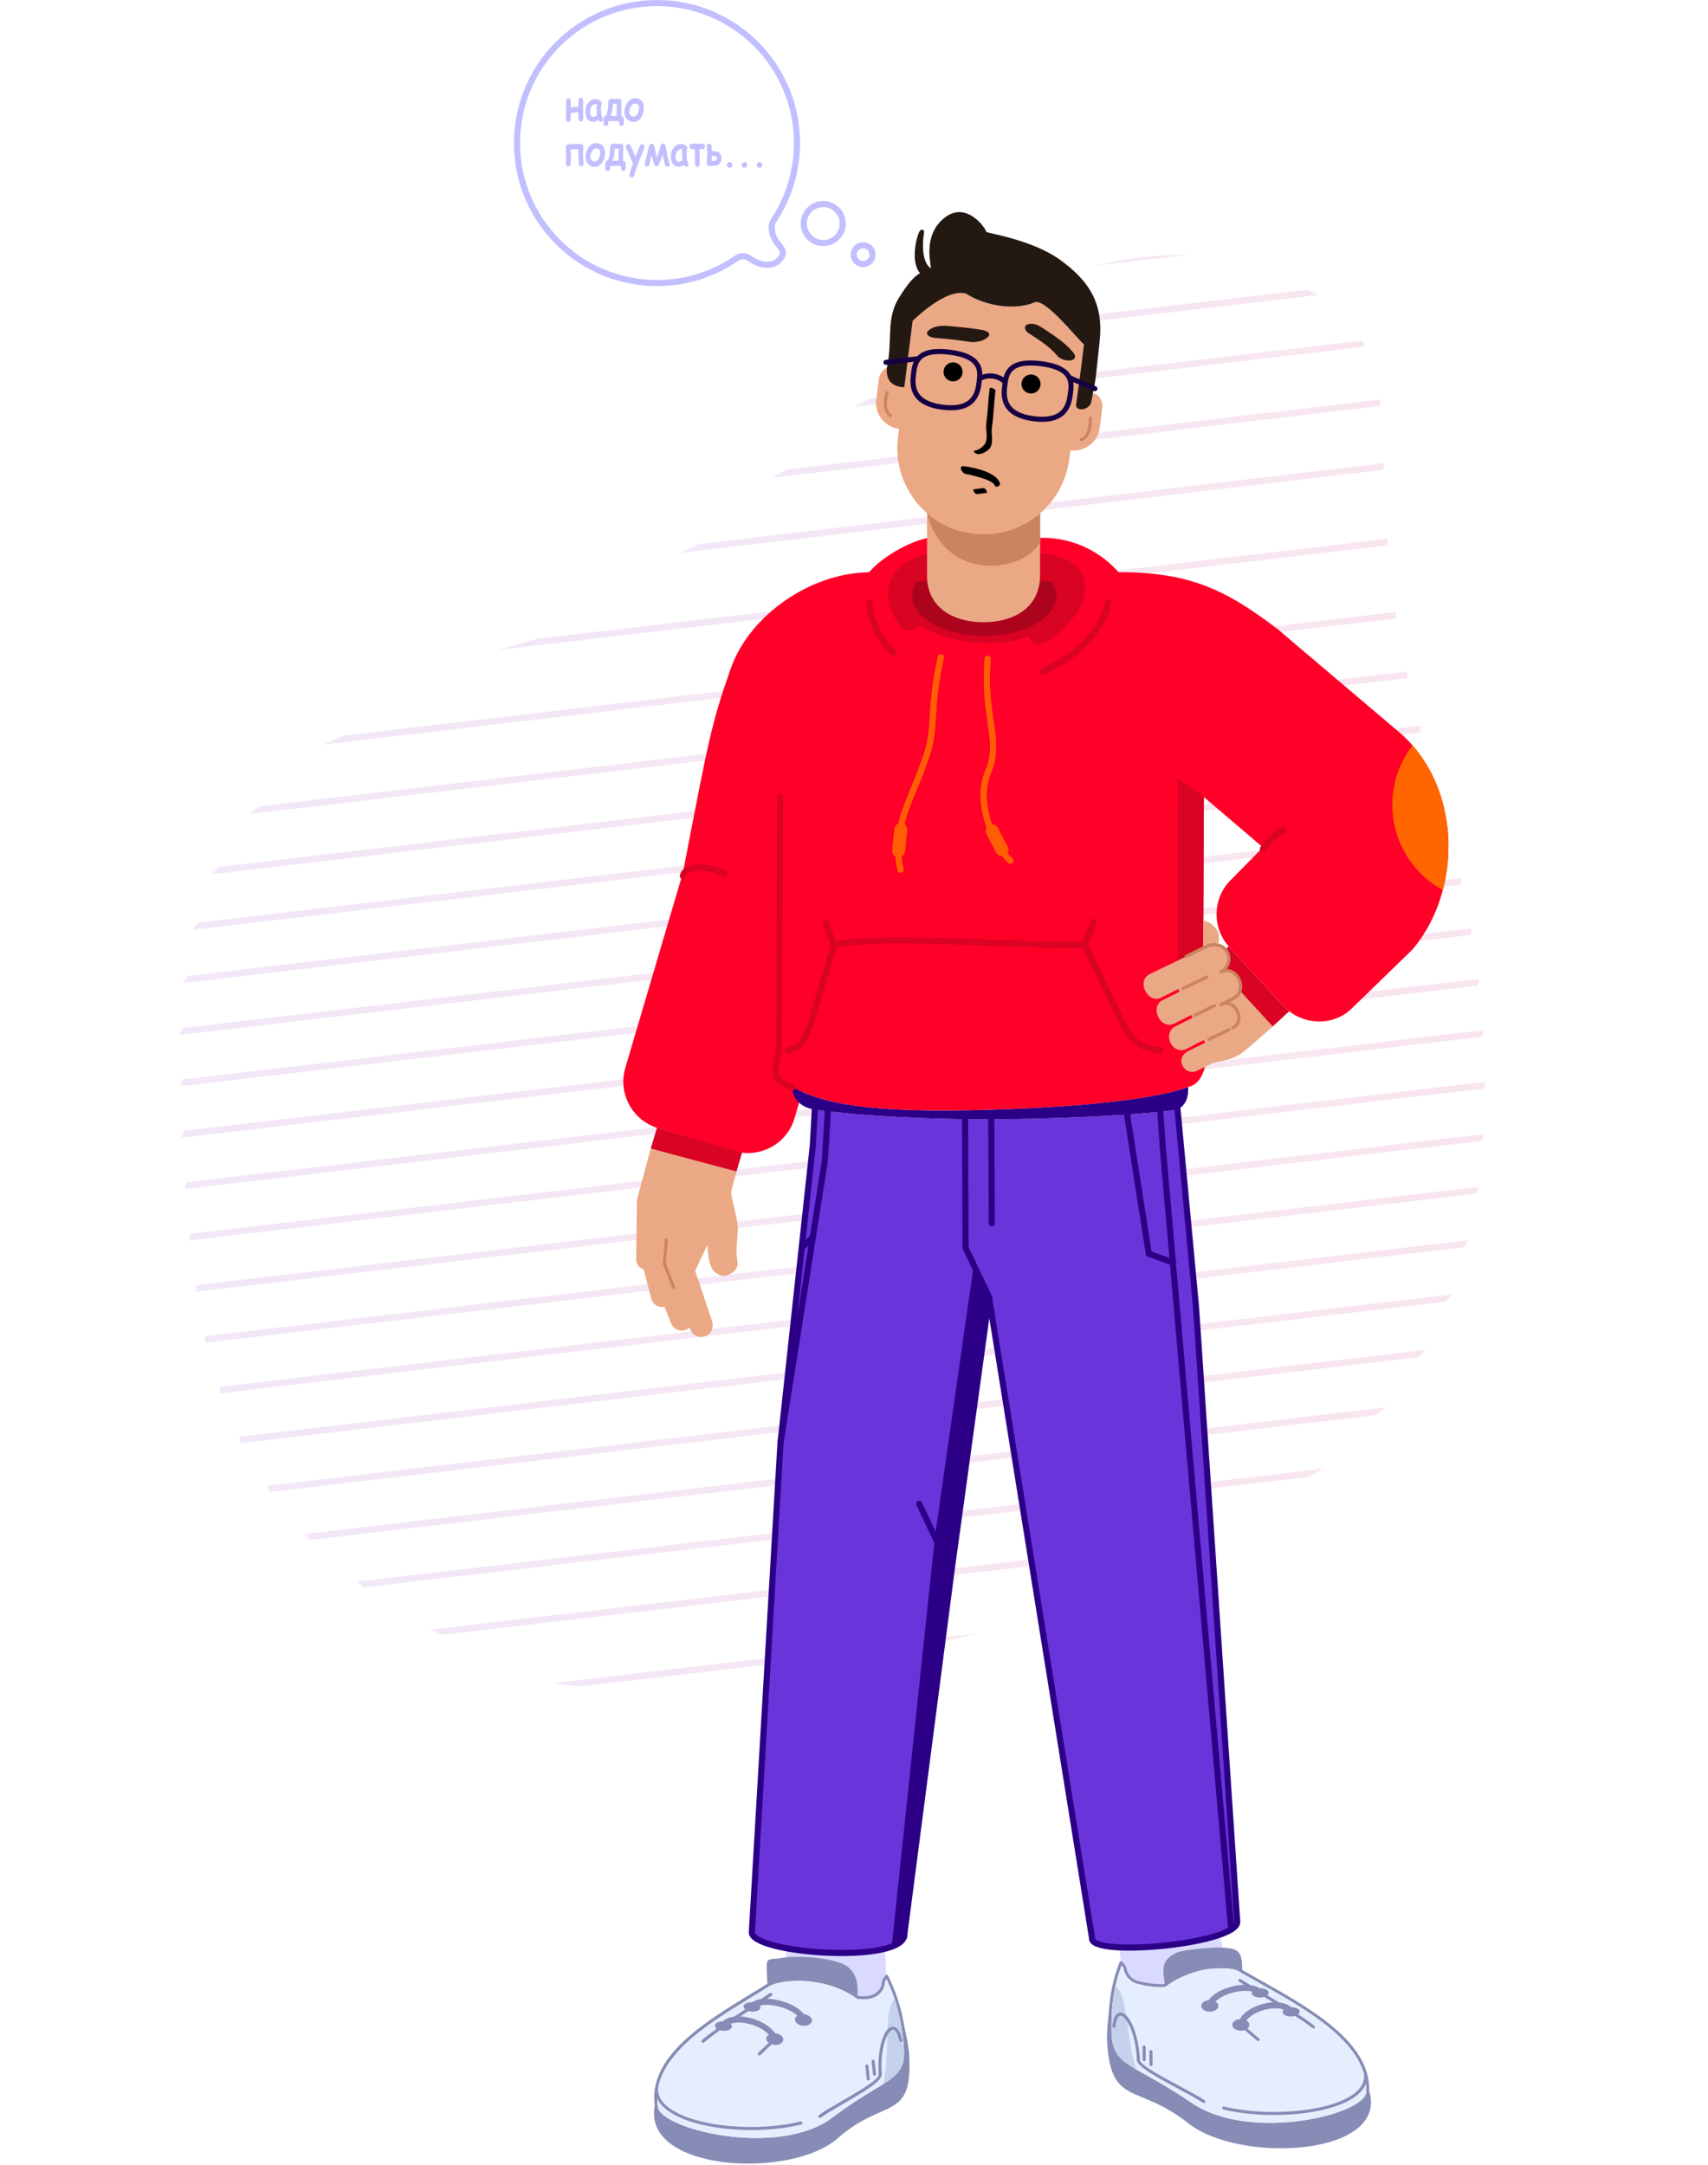 <svg width="658" height="834" viewBox="0 0 658 834" fill="none" xmlns="http://www.w3.org/2000/svg">
<g id="Group 1000006128">
<g id="Group" opacity="0.2">
<path id="Vector" opacity="0.55" d="M422.284 102.268L457.679 98.128C445.812 98.077 433.905 99.469 422.284 102.268Z" fill="url(#paint0_linear_1536_7308)"/>
<path id="Vector_2" opacity="0.55" d="M503.605 111.629L371.115 127.121C368.743 128.209 366.375 129.323 364.011 130.465L507.456 113.686C506.251 112.989 504.973 112.302 503.605 111.629Z" fill="url(#paint1_linear_1536_7308)"/>
<path id="Vector_3" opacity="0.55" d="M524.846 131.215L334.978 153.56L329.148 156.708L525.851 133.531C525.524 132.813 525.205 132.009 524.846 131.215Z" fill="url(#paint2_linear_1536_7308)"/>
<path id="Vector_4" opacity="0.55" d="M531.97 153.878L303.269 180.883L297.504 184.064L531.559 156.417C531.707 155.571 531.842 154.719 531.97 153.878Z" fill="url(#paint3_linear_1536_7308)"/>
<path id="Vector_5" opacity="0.55" d="M533.479 178.404L269.22 209.595C266.791 210.766 264.421 211.897 262.111 212.987L532.701 181.032C532.982 180.132 533.228 179.259 533.479 178.404Z" fill="url(#paint4_linear_1536_7308)"/>
<path id="Vector_6" opacity="0.55" d="M534.736 207.537L206.739 246.125C201.719 247.565 196.693 248.997 191.661 250.421L534.296 210.119C534.394 209.25 534.557 208.382 534.736 207.537Z" fill="url(#paint5_linear_1536_7308)"/>
<path id="Vector_7" opacity="0.55" d="M537.895 235.769L132.319 283.433C129.705 284.533 127.117 285.676 124.555 286.861L537.624 238.313C537.708 237.467 537.792 236.621 537.895 235.769Z" fill="url(#paint6_linear_1536_7308)"/>
<path id="Vector_8" opacity="0.55" d="M542.227 258.725L99.869 310.646C98.505 311.629 97.153 312.618 95.831 313.637L542.051 261.225C542.132 260.408 542.176 259.572 542.227 258.725Z" fill="url(#paint7_linear_1536_7308)"/>
<path id="Vector_9" opacity="0.55" d="M547.295 279.613L84.166 333.981C83.321 334.919 82.496 335.851 81.683 336.789L547.252 282.133L547.295 279.613Z" fill="url(#paint8_linear_1536_7308)"/>
<path id="Vector_10" opacity="0.55" d="M552.701 299.527L76.085 355.473C75.502 356.359 74.912 357.257 74.395 358.19L552.67 302.052C552.67 301.21 552.682 300.374 552.701 299.527Z" fill="url(#paint9_linear_1536_7308)"/>
<path id="Vector_11" opacity="0.55" d="M558.038 319.013L72.04 376.023C71.618 376.912 71.203 377.791 70.793 378.686L557.963 321.531L558.038 319.013Z" fill="url(#paint10_linear_1536_7308)"/>
<path id="Vector_12" opacity="0.55" d="M562.931 338.297L70.394 396.064C70.063 396.938 69.744 397.819 69.426 398.699L562.756 340.842L562.931 338.297Z" fill="url(#paint11_linear_1536_7308)"/>
<path id="Vector_13" opacity="0.55" d="M566.998 357.612L70.225 415.882C69.965 416.746 69.686 417.616 69.42 418.492L566.66 360.181C566.771 359.319 566.874 358.468 566.998 357.612Z" fill="url(#paint12_linear_1536_7308)"/>
<path id="Vector_14" opacity="0.55" d="M569.843 377.1L70.869 435.651L70.114 438.286L569.268 379.734C569.477 378.845 569.64 377.978 569.843 377.1Z" fill="url(#paint13_linear_1536_7308)"/>
<path id="Vector_15" opacity="0.55" d="M571.614 396.856L71.846 455.482L71.165 458.078L570.904 399.423L571.614 396.856Z" fill="url(#paint14_linear_1536_7308)"/>
<path id="Vector_16" opacity="0.55" d="M572.357 416.774L73.296 475.325L72.726 477.901L571.481 419.394C571.78 418.519 572.078 417.644 572.357 416.774Z" fill="url(#paint15_linear_1536_7308)"/>
<path id="Vector_17" opacity="0.55" d="M571.816 436.898L75.635 495.106C75.492 495.968 75.356 496.818 75.233 497.674L570.732 439.537C571.095 438.663 571.465 437.778 571.816 436.898Z" fill="url(#paint16_linear_1536_7308)"/>
<path id="Vector_18" opacity="0.55" d="M569.744 457.228L79.185 514.758L79.018 517.292L568.38 459.895C568.834 459.006 569.301 458.123 569.744 457.228Z" fill="url(#paint17_linear_1536_7308)"/>
<path id="Vector_19" opacity="0.55" d="M565.74 477.779L84.587 534.279C84.627 535.11 84.687 535.937 84.747 536.763L564.042 480.507C564.62 479.603 565.179 478.705 565.74 477.779Z" fill="url(#paint18_linear_1536_7308)"/>
<path id="Vector_20" opacity="0.55" d="M559.26 498.686L92.186 553.529C92.362 554.352 92.535 555.204 92.761 555.977L557.103 501.443C557.829 500.538 558.551 499.615 559.26 498.686Z" fill="url(#paint19_linear_1536_7308)"/>
<path id="Vector_21" opacity="0.55" d="M549.283 520.036L102.798 572.388L103.907 574.767L546.448 522.881C547.41 521.941 548.408 521.019 549.283 520.036Z" fill="url(#paint20_linear_1536_7308)"/>
<path id="Vector_22" opacity="0.55" d="M533.942 542.192L117.313 591.003C117.912 591.778 118.53 592.548 119.157 593.307L530.033 545.154C531.346 544.177 532.659 543.199 533.942 542.192Z" fill="url(#paint21_linear_1536_7308)"/>
<path id="Vector_23" opacity="0.55" d="M509.825 565.835L137.322 609.351C138.272 610.089 139.23 610.815 140.215 611.524L504.058 569.011C506.033 567.923 507.952 566.868 509.825 565.835Z" fill="url(#paint22_linear_1536_7308)"/>
<path id="Vector_24" opacity="0.55" d="M468.685 592.446L165.826 627.818C167.38 628.506 168.945 629.154 170.537 629.785L458.621 596.138C461.992 594.941 465.347 593.71 468.685 592.446Z" fill="url(#paint23_linear_1536_7308)"/>
<path id="Vector_25" opacity="0.55" d="M376.878 629.273L212.934 648.428C216.639 648.935 220.36 649.335 224.097 649.628L351.1 634.801C359.651 633.013 368.244 631.17 376.878 629.273Z" fill="url(#paint24_linear_1536_7308)"/>
</g>
<g id="&#208;&#159;&#208;&#176;&#208;&#178;&#208;&#181;&#208;&#187;11 (2) 1" clip-path="url(#clip0_1536_7308)">
<g id="&#208;&#161;&#208;&#187;&#208;&#190;&#208;&#185;_x0020_1">
<path id="Vector_26" fill-rule="evenodd" clip-rule="evenodd" d="M253.407 434.583L282.797 443.429C292.624 446.386 303.138 440.782 306.043 430.938L309.073 420.674C320.002 425.467 337.156 429.037 383.78 427.491C436.191 425.753 453.278 420.496 457.752 418.784C468.341 416.429 465.335 392.925 463.463 377.745L463.793 307.067C470.697 312.97 478.693 319.778 486.526 326.452L474.694 338.486C467.136 345.429 466.635 357.293 473.578 364.851L494.344 387.452C501.286 395.008 513.347 395.717 520.709 388.569L544.041 365.916C550.285 358.62 554.497 349.554 556.551 339.914L556.558 339.882C556.641 339.49 556.721 339.096 556.798 338.702L556.821 338.577C556.891 338.212 556.958 337.845 557.022 337.479L557.054 337.29C557.113 336.949 557.169 336.607 557.221 336.265L557.261 336.003C557.311 335.671 557.359 335.338 557.404 335.006L557.435 334.766C557.479 334.433 557.52 334.1 557.559 333.766L557.59 333.493C557.626 333.176 557.659 332.86 557.69 332.543L557.722 332.205C557.749 331.907 557.775 331.609 557.798 331.311L557.826 330.932C557.847 330.649 557.866 330.366 557.882 330.082L557.908 329.652C557.922 329.378 557.934 329.103 557.945 328.83L557.963 328.4C557.972 328.128 557.979 327.857 557.985 327.585L557.995 327.137C557.999 326.861 558.001 326.586 558.002 326.31L558.002 325.886C558.002 325.624 557.998 325.361 557.994 325.099L557.986 324.595C557.981 324.366 557.973 324.137 557.965 323.908C557.959 323.717 557.954 323.525 557.946 323.334C557.936 323.107 557.924 322.88 557.912 322.653C557.902 322.464 557.894 322.275 557.882 322.087C557.867 321.843 557.849 321.6 557.832 321.356C557.82 321.187 557.809 321.017 557.795 320.847C557.775 320.591 557.751 320.335 557.727 320.08C557.713 319.918 557.699 319.756 557.683 319.594C557.662 319.375 557.636 319.157 557.612 318.938C557.59 318.736 557.57 318.534 557.545 318.331C557.529 318.19 557.509 318.05 557.491 317.91C557.457 317.64 557.425 317.371 557.387 317.102C557.331 316.697 557.272 316.293 557.207 315.89C557.029 314.764 556.819 313.645 556.581 312.531L556.52 312.241C556.456 311.948 556.388 311.656 556.319 311.364L556.244 311.04C556.169 310.728 556.091 310.417 556.011 310.106L555.948 309.854C555.869 309.552 555.787 309.252 555.703 308.951L555.619 308.646C555.538 308.36 555.454 308.076 555.369 307.792L555.27 307.458C555.181 307.166 555.089 306.875 554.995 306.584L554.902 306.294C554.808 306.009 554.712 305.724 554.614 305.44L554.497 305.099C554.403 304.831 554.307 304.565 554.209 304.298L554.076 303.938C553.974 303.668 553.871 303.4 553.766 303.131L553.632 302.791C553.524 302.519 553.412 302.247 553.3 301.976L553.165 301.656C553.05 301.385 552.934 301.115 552.815 300.846L552.668 300.518C552.551 300.256 552.432 299.996 552.311 299.737L552.144 299.384C552.021 299.127 551.898 298.87 551.772 298.615L551.607 298.287C551.476 298.025 551.342 297.765 551.207 297.506L551.048 297.205C550.907 296.939 550.764 296.673 550.617 296.408L550.467 296.139C550.317 295.871 550.166 295.603 550.012 295.338L549.844 295.055C549.691 294.795 549.537 294.536 549.379 294.278L549.205 293.999C549.044 293.739 548.882 293.48 548.716 293.222L548.686 293.175L548.685 293.175C546.201 289.329 543.21 285.779 539.696 282.644L497.234 246.655L497.241 246.633L492.443 242.566C471.854 226.787 457.871 220.444 430.921 220.44C424.813 213.504 414.674 207.188 401.593 207.188L378.057 207.17H358.082C352.501 207.839 341.073 213.345 334.965 220.281C334.713 220.352 334.471 220.431 334.222 220.506C312.714 220.86 288.933 236.538 281.533 257.519C274.048 278.741 272.947 285.055 263.073 336.27H263.073L240.917 411.337C237.959 421.164 243.582 431.626 253.408 434.582L253.407 434.583ZM557.491 317.91C557.457 317.641 557.424 317.371 557.387 317.102L557.491 317.91Z" fill="#FF0028"/>
<path id="Vector_27" fill-rule="evenodd" clip-rule="evenodd" d="M464.684 388.467C464.322 384.702 463.864 381.029 463.459 377.746L463.789 307.068L453.724 299.969L453.643 380.568C453.688 382.903 460.576 386.234 464.684 388.467L464.684 388.467Z" fill="#D90324"/>
<path id="Vector_28" fill-rule="evenodd" clip-rule="evenodd" d="M285.865 444.101L253.098 434.49L250.68 442.489L283.427 452.351L285.865 444.101Z" fill="#D90324"/>
<path id="Vector_29" d="M279.385 335.32C279.983 335.569 280.267 336.255 280.019 336.854C279.771 337.452 279.084 337.736 278.486 337.487C276.408 336.619 274.485 336.039 272.757 335.707C270.32 335.239 268.294 335.262 266.788 335.655C265.493 335.992 264.638 336.59 264.32 337.35C264.27 337.468 264.233 337.591 264.209 337.717C264.087 338.353 263.472 338.769 262.836 338.648C262.2 338.527 261.783 337.912 261.905 337.276C261.96 336.989 262.044 336.713 262.153 336.451C262.761 334.997 264.164 333.919 266.201 333.387C268.027 332.911 270.409 332.868 273.197 333.403C275.078 333.765 277.157 334.389 279.385 335.321L279.385 335.32Z" fill="#D90324"/>
<path id="Vector_30" fill-rule="evenodd" clip-rule="evenodd" d="M265.654 511.431L265.804 511.811C267.63 517.662 276.416 515.189 274.171 508.439L267.797 489.598L272.519 479.602C272.946 487.383 274.204 489.393 276.214 490.702C279.813 493.044 284.768 489.448 284.144 486.308C283.139 481.254 284.503 475.659 284.17 472.066C283.812 468.22 282.504 464.89 281.612 459.366L283.72 451.304L250.678 442.482L245.388 462.209L245.077 484.481C244.925 486.932 246.294 488.531 248.009 489.112L250.786 499.847C251.399 502.755 253.825 503.87 255.981 503.457L258.403 509.471C259.669 513.081 263.531 513.355 265.653 511.431H265.654Z" fill="#EBA884"/>
<path id="Vector_31" d="M256.701 477.617L255.9 486.783L259.537 495.973" stroke="#C98560" stroke-width="1.175" stroke-miterlimit="22.926" stroke-linecap="round" stroke-linejoin="round"/>
<path id="Vector_32" fill-rule="evenodd" clip-rule="evenodd" d="M357.144 218.079V213.452C342.019 216.728 337.699 229.899 347.442 241.888C348.287 242.638 349.296 242.967 350.42 242.859C351.545 242.75 352.472 242.235 353.158 241.337L353.755 240.554L353.574 240.433C358.891 243.967 366.281 246.567 374.618 247.441C382.86 248.305 390.545 247.327 396.454 245.03L396.877 245.922C397.362 246.942 398.162 247.639 399.24 247.978C400.318 248.317 401.372 248.204 402.354 247.645C419.697 237.769 427.12 215.24 400.655 213.176L400.53 219.083L357.144 218.079Z" fill="#D90324"/>
<path id="Vector_33" fill-rule="evenodd" clip-rule="evenodd" d="M353.319 223.908C352.096 225.649 351.424 227.543 351.424 229.524C351.424 238.051 363.862 244.964 379.204 244.964C394.546 244.964 406.984 238.051 406.984 229.524C406.984 227.543 406.312 225.649 405.089 223.908H353.319Z" fill="#AD041E"/>
<path id="Vector_34" d="M401.65 258.626C415.366 252.943 424.792 242.465 426.931 232.039" stroke="#D90324" stroke-width="2.35" stroke-miterlimit="22.926" stroke-linecap="round" stroke-linejoin="round"/>
<path id="Vector_35" d="M335.06 232.316C335.007 237.767 338.24 246.077 344.35 251.578" stroke="#D90324" stroke-width="2.35" stroke-miterlimit="22.926" stroke-linecap="round" stroke-linejoin="round"/>
<path id="Vector_36" d="M380.013 321.184C379.386 319.986 379.849 318.507 381.047 317.88C382.245 317.254 383.724 317.717 384.35 318.915L388.178 326.234C388.805 327.432 388.342 328.911 387.144 329.538C385.946 330.164 384.467 329.701 383.841 328.503L380.013 321.184Z" fill="#FF5E04"/>
<g id="Group_2">
<path id="Vector_37" d="M381.649 253.895L379.317 253.718C379.365 253.075 379.927 252.594 380.571 252.642C381.215 252.69 381.697 253.252 381.649 253.895ZM379.513 297.121L379.96 295.971L380.338 294.855L380.653 293.765L380.907 292.698L381.107 291.649L381.254 290.613L381.354 289.583L381.41 288.557L381.427 287.527L381.406 286.49L381.353 285.441L381.269 284.376L381.16 283.29L381.028 282.18L380.877 281.041L380.712 279.869L380.535 278.663L380.351 277.416L380.165 276.125L379.979 274.788L379.798 273.401L379.626 271.958L379.468 270.457L379.327 268.895L379.208 267.267L379.115 265.569L379.051 263.799L379.021 261.952L379.028 260.024L379.078 258.011L379.172 255.911L379.317 253.718L381.649 253.895L381.508 256.04L381.415 258.093L381.367 260.057L381.36 261.938L381.39 263.738L381.452 265.464L381.543 267.118L381.659 268.706L381.797 270.231L381.951 271.698L382.119 273.112L382.297 274.477L382.48 275.798L382.665 277.078L382.849 278.324L383.026 279.537L383.194 280.724L383.348 281.888L383.485 283.035L383.599 284.167L383.687 285.29L383.744 286.407L383.766 287.522L383.748 288.639L383.686 289.761L383.576 290.891L383.413 292.032L383.193 293.188L382.913 294.36L382.569 295.553L382.157 296.769L381.675 298.013L379.513 297.121H379.513ZM388.432 332.436L387.853 331.858L387.268 331.224L386.679 330.535L386.088 329.793L385.496 329.001L384.907 328.161L384.322 327.275L383.745 326.345L383.177 325.374L382.623 324.363L382.084 323.316L381.563 322.235L381.063 321.122L380.587 319.979L380.138 318.809L379.718 317.615L379.331 316.398L378.979 315.161L378.666 313.907L378.394 312.637L378.167 311.355L377.987 310.062L377.858 308.761L377.783 307.454L377.765 306.145L377.807 304.835L377.913 303.528L378.086 302.225L378.329 300.93L378.646 299.645L379.039 298.374L379.512 297.121L381.674 298.012L381.251 299.132L380.899 300.27L380.615 301.425L380.395 302.594L380.238 303.776L380.141 304.968L380.102 306.167L380.12 307.372L380.189 308.579L380.309 309.786L380.476 310.991L380.688 312.189L380.944 313.38L381.238 314.559L381.569 315.725L381.935 316.875L382.332 318.004L382.758 319.112L383.209 320.195L383.683 321.251L384.177 322.275L384.688 323.268L385.213 324.224L385.749 325.141L386.292 326.017L386.841 326.849L387.391 327.634L387.939 328.368L388.482 329.049L389.017 329.675L389.539 330.241L390.045 330.745L388.431 332.436L388.432 332.436ZM388.432 332.436L390.046 330.745C390.513 331.19 390.531 331.93 390.085 332.396C389.64 332.863 388.899 332.881 388.432 332.436Z" fill="#FF5E04"/>
</g>
<g id="Group_3">
<path id="Vector_38" d="M361.313 252.983C361.452 252.353 362.077 251.955 362.707 252.094C363.338 252.233 363.736 252.857 363.597 253.486L361.313 252.983ZM358.548 289.778L356.307 289.11L356.567 288.197L356.799 287.304L357.005 286.425L357.186 285.558L357.346 284.7L357.486 283.846L357.609 282.994L357.717 282.14L357.811 281.28L357.894 280.411L357.968 279.53L358.036 278.634L358.098 277.72L358.158 276.785L358.218 275.825L358.279 274.838L358.345 273.821L358.417 272.771L358.497 271.685L358.588 270.56L358.691 269.394L358.81 268.183L358.946 266.925L359.101 265.617L359.279 264.255L359.48 262.837L359.707 261.36L359.964 259.821L360.249 258.216L360.569 256.544L360.922 254.8L361.313 252.982L363.597 253.486L363.212 255.278L362.863 256.995L362.55 258.64L362.268 260.217L362.017 261.729L361.794 263.179L361.596 264.57L361.423 265.905L361.27 267.188L361.136 268.422L361.02 269.611L360.918 270.757L360.829 271.864L360.749 272.935L360.678 273.974L360.613 274.985L360.552 275.969L360.492 276.931L360.431 277.874L360.368 278.801L360.299 279.715L360.223 280.619L360.137 281.517L360.039 282.412L359.927 283.306L359.797 284.201L359.649 285.102L359.48 286.011L359.287 286.93L359.069 287.862L358.823 288.81L358.547 289.777L358.548 289.778ZM348.777 316.181L346.511 315.603L346.683 314.96L346.876 314.296L347.087 313.611L347.317 312.907L347.564 312.183L347.826 311.44L348.103 310.68L348.393 309.903L348.695 309.111L349.008 308.304L349.332 307.484L349.664 306.651L350.003 305.807L350.348 304.952L350.699 304.088L351.054 303.216L351.411 302.338L351.771 301.452L352.13 300.563L352.489 299.67L352.846 298.775L353.2 297.878L353.549 296.982L353.893 296.086L354.231 295.193L354.56 294.304L354.881 293.419L355.191 292.541L355.49 291.669L355.777 290.806L356.049 289.953L356.307 289.11L358.548 289.777L358.281 290.649L358.001 291.528L357.706 292.416L357.4 293.308L357.084 294.206L356.757 295.107L356.422 296.012L356.079 296.918L355.731 297.824L355.377 298.731L355.02 299.636L354.66 300.537L354.3 301.436L353.938 302.329L353.579 303.216L353.221 304.095L352.866 304.967L352.516 305.829L352.173 306.679L351.836 307.518L351.507 308.343L351.187 309.154L350.879 309.949L350.582 310.727L350.298 311.487L350.028 312.228L349.774 312.947L349.537 313.645L349.317 314.318L349.117 314.966L348.936 315.588L348.777 316.18L348.777 316.181ZM348.086 334.812L345.806 335.331L345.662 334.677L345.532 334.028L345.414 333.384L345.307 332.743L345.213 332.107L345.131 331.474L345.061 330.845L345.002 330.219L344.955 329.597L344.918 328.977L344.893 328.36L344.878 327.745L344.874 327.132L344.881 326.522L344.897 325.914L344.923 325.307L344.959 324.701L345.004 324.096L345.059 323.492L345.123 322.889L345.195 322.286L345.276 321.683L345.366 321.079L345.463 320.476L345.569 319.872L345.682 319.267L345.802 318.661L345.93 318.053L346.066 317.444L346.207 316.832L346.356 316.219L346.51 315.602L348.777 316.18L348.627 316.777L348.483 317.37L348.346 317.96L348.216 318.546L348.093 319.129L347.978 319.71L347.869 320.288L347.769 320.863L347.676 321.437L347.591 322.009L347.515 322.58L347.446 323.15L347.386 323.72L347.334 324.288L347.292 324.856L347.258 325.426L347.233 325.995L347.218 326.565L347.212 327.137L347.216 327.709L347.23 328.283L347.253 328.86L347.287 329.439L347.332 330.021L347.387 330.605L347.452 331.193L347.529 331.785L347.617 332.381L347.717 332.981L347.828 333.586L347.951 334.196L348.086 334.811L348.086 334.812ZM348.086 334.812C348.23 335.44 347.836 336.067 347.206 336.21C346.577 336.353 345.949 335.96 345.806 335.331L348.086 334.812V334.812Z" fill="#FF5E04"/>
</g>
<path id="Vector_39" d="M344.603 319.314C344.743 317.969 345.946 316.993 347.29 317.133C348.635 317.273 349.611 318.477 349.471 319.821L348.615 328.037C348.475 329.381 347.271 330.358 345.927 330.218C344.583 330.078 343.606 328.874 343.747 327.529L344.603 319.314Z" fill="#FF5E04"/>
<g id="Group_4">
<path id="Vector_40" fill-rule="evenodd" clip-rule="evenodd" d="M253.106 1.18C282.891 1.18 307.036 25.326 307.036 55.11C307.036 66.144 303.72 76.401 298.034 84.946C297.552 85.669 297.32 86.41 297.302 87.28C297.149 94.695 304.268 95.349 300.562 99.737C297.462 103.409 292.231 102.096 288.845 99.58C287.313 98.442 285.317 98.407 283.747 99.493C275.046 105.513 264.487 109.04 253.105 109.04C223.32 109.04 199.175 84.895 199.175 55.11C199.175 25.325 223.32 1.18 253.105 1.18L253.106 1.18Z" stroke="#C2BFFF" stroke-width="2.35" stroke-miterlimit="22.926" stroke-linecap="round" stroke-linejoin="round"/>
<path id="Vector_41" d="M317.152 93.631C321.299 93.631 324.66 90.27 324.66 86.123C324.66 81.977 321.299 78.615 317.152 78.615C313.006 78.615 309.645 81.977 309.645 86.123C309.645 90.27 313.006 93.631 317.152 93.631Z" stroke="#C2BFFF" stroke-width="2.35" stroke-miterlimit="22.926"/>
<path id="Vector_42" d="M332.522 101.737C334.525 101.737 336.149 100.113 336.149 98.11C336.149 96.106 334.525 94.482 332.522 94.482C330.518 94.482 328.895 96.106 328.895 98.11C328.895 100.113 330.518 101.737 332.522 101.737Z" stroke="#C2BFFF" stroke-width="2.35" stroke-miterlimit="22.926"/>
<path id="Vector_43" d="M223.766 46.798C223.507 46.798 223.293 46.7 223.121 46.504C222.949 46.305 222.863 46.057 222.863 45.76C222.863 45.297 222.854 44.466 222.837 43.267C222.755 43.267 222.682 43.267 222.623 43.267C221.69 43.267 220.787 43.382 219.912 43.611C219.907 43.818 219.883 44.194 219.841 44.739C219.806 45.202 219.788 45.583 219.788 45.886C219.788 46.188 219.705 46.436 219.532 46.633C219.362 46.831 219.146 46.929 218.888 46.929C218.63 46.929 218.414 46.831 218.244 46.635C218.074 46.436 217.988 46.188 217.988 45.883C217.988 45.703 218.008 45.458 218.05 45.145C218.09 44.834 218.112 44.589 218.112 44.409C218.112 44.109 218.105 43.663 218.092 43.063C218.079 42.466 218.072 42.017 218.072 41.72C218.072 41.406 218.072 40.943 218.072 40.33C218.076 39.72 218.079 39.257 218.079 38.944C218.079 38.644 218.162 38.399 218.334 38.2C218.504 38.004 218.718 37.906 218.976 37.906C219.234 37.906 219.449 38.004 219.62 38.2C219.793 38.396 219.879 38.644 219.879 38.941C219.879 39.279 219.883 39.704 219.892 40.213C219.905 40.919 219.912 41.336 219.912 41.469C220.827 41.256 221.793 41.164 222.81 41.191V41.014C222.81 40.744 222.819 40.355 222.836 39.848C222.854 39.344 222.861 38.96 222.861 38.698C222.861 38.401 222.947 38.153 223.119 37.955C223.291 37.758 223.507 37.66 223.766 37.66C224.024 37.66 224.237 37.758 224.407 37.955C224.577 38.153 224.661 38.401 224.661 38.698C224.661 38.965 224.654 39.352 224.637 39.856C224.619 40.363 224.611 40.75 224.611 41.014C224.611 41.559 224.619 42.349 224.637 43.387C224.654 44.425 224.661 45.218 224.661 45.76C224.661 46.057 224.577 46.305 224.407 46.504C224.237 46.7 224.024 46.798 223.766 46.798Z" fill="#C2BFFF"/>
<path id="1" d="M231.403 46.942C231.205 46.942 230.889 46.706 230.46 46.231C230.065 46.466 229.714 46.643 229.414 46.763C229.112 46.883 228.856 46.943 228.644 46.943C227.607 46.943 226.828 46.599 226.31 45.913C225.792 45.226 225.531 44.196 225.531 42.828C225.531 41.545 225.915 40.447 226.681 39.535C227.448 38.622 228.366 38.164 229.434 38.164C229.844 38.164 230.318 38.306 230.856 38.592C231.507 38.935 231.832 39.333 231.832 39.785C231.832 39.976 231.783 40.142 231.686 40.284C231.644 40.494 231.611 40.76 231.589 41.079C231.565 41.398 231.554 41.771 231.554 42.196C231.554 43.204 231.611 43.929 231.726 44.373C231.739 44.419 231.836 44.694 232.019 45.193C232.184 45.648 232.268 45.907 232.268 45.97C232.268 46.25 232.18 46.482 232.006 46.664C231.832 46.849 231.631 46.942 231.404 46.942H231.403ZM229.806 41.556C229.806 41.384 229.815 41.188 229.833 40.968C229.85 40.747 229.877 40.499 229.912 40.229C229.826 40.175 229.749 40.136 229.683 40.112C229.616 40.087 229.559 40.076 229.512 40.076C228.926 40.076 228.414 40.36 227.975 40.927C227.536 41.496 227.318 42.15 227.318 42.896C227.318 43.61 227.421 44.147 227.629 44.507C227.834 44.866 228.145 45.046 228.558 45.046C228.824 45.046 229.078 44.992 229.316 44.883C229.555 44.774 229.779 44.613 229.991 44.398C229.868 43.131 229.806 42.183 229.806 41.556V41.556Z" fill="#C2BFFF"/>
<path id="2" d="M239.427 48.544C239.019 48.544 238.748 48.329 238.616 47.896C238.53 47.624 238.494 47.196 238.512 46.615H235.187C235.152 46.615 234.859 46.643 234.303 46.694C234.303 46.782 234.305 46.918 234.31 47.108C234.314 47.296 234.316 47.444 234.316 47.544C234.316 47.849 234.23 48.1 234.06 48.296C233.89 48.495 233.676 48.593 233.418 48.593C232.798 48.593 232.489 48.122 232.489 47.182C232.489 46.989 232.494 46.732 232.503 46.406C232.511 46.081 232.516 45.828 232.516 45.64C232.516 45.332 232.602 45.079 232.772 44.883C232.931 44.703 233.136 44.605 233.383 44.597C233.765 43.923 234.027 43.128 234.168 42.21C234.267 41.553 234.316 40.695 234.316 39.63C234.316 38.583 234.777 38.058 235.699 38.058C235.807 38.058 236.008 38.069 236.303 38.088C236.599 38.107 236.833 38.115 237.005 38.115C237.17 38.115 237.413 38.099 237.737 38.066C238.059 38.036 238.293 38.02 238.434 38.02C238.867 38.02 239.153 38.218 239.295 38.616C239.381 38.856 239.425 39.254 239.425 39.812C239.425 40.038 239.411 40.379 239.389 40.831C239.365 41.284 239.351 41.621 239.351 41.85C239.351 42.052 239.363 43.022 239.385 44.757C239.994 44.833 240.298 45.179 240.298 45.798C240.298 46.008 240.303 46.288 240.312 46.648C240.32 47.005 240.325 47.285 240.325 47.487C240.325 47.792 240.239 48.043 240.069 48.244C239.899 48.443 239.685 48.544 239.427 48.544L239.427 48.544ZM235.238 44.67H237.586C237.563 42.924 237.552 41.984 237.552 41.851C237.552 41.638 237.563 41.322 237.586 40.902C237.612 40.382 237.625 40.064 237.625 39.946C236.86 39.973 236.352 39.979 236.103 39.962C236.063 41.799 235.777 43.368 235.239 44.67H235.238Z" fill="#C2BFFF"/>
<path id="3" d="M244.159 46.99C243.183 46.99 242.354 46.658 241.664 45.993C240.927 45.276 240.559 44.348 240.559 43.212C240.559 41.923 240.899 40.746 241.58 39.678C242.359 38.449 243.354 37.836 244.56 37.836C246.87 37.836 248.023 39.095 248.023 41.615C248.023 42.901 247.71 44.073 247.086 45.124C246.344 46.369 245.369 46.99 244.158 46.99L244.159 46.99ZM244.558 39.928C243.986 39.928 243.488 40.266 243.062 40.944C242.637 41.623 242.425 42.377 242.425 43.206C242.425 43.707 242.588 44.113 242.912 44.426C243.236 44.739 243.651 44.897 244.158 44.897C244.712 44.897 245.189 44.556 245.583 43.876C245.965 43.222 246.157 42.467 246.157 41.612C246.157 40.947 246.046 40.5 245.824 40.271C245.603 40.042 245.182 39.928 244.557 39.928L244.558 39.928Z" fill="#C2BFFF"/>
<path id="Vector_44" d="M223.882 64.077C223.624 64.077 223.41 63.979 223.24 63.785C223.07 63.592 222.986 63.344 222.986 63.047C222.986 62.641 222.958 62.044 222.902 61.251C222.845 60.458 222.819 59.861 222.819 59.461C222.819 59.169 222.832 58.527 222.863 57.538C221.318 57.522 220.511 57.513 220.436 57.513C220.277 57.513 220.063 57.535 219.792 57.579C219.797 57.819 219.825 58.383 219.876 59.271C219.915 59.963 219.935 60.524 219.935 60.955C219.935 61.194 219.915 61.554 219.876 62.031C219.838 62.508 219.818 62.865 219.818 63.104C219.818 63.401 219.732 63.649 219.56 63.848C219.386 64.044 219.172 64.142 218.914 64.142C218.654 64.142 218.439 64.044 218.27 63.848C218.1 63.649 218.014 63.403 218.014 63.104C218.014 62.864 218.036 62.508 218.076 62.031C218.118 61.557 218.137 61.197 218.137 60.96C218.137 60.502 218.111 59.816 218.056 58.9C218.003 57.985 217.977 57.299 217.977 56.835C217.977 56.484 218.076 56.192 218.272 55.958C218.471 55.723 218.724 55.606 219.035 55.606C219.19 55.606 219.421 55.579 219.732 55.527C220.042 55.473 220.275 55.445 220.434 55.445C220.805 55.445 221.363 55.451 222.106 55.462C222.849 55.473 223.407 55.478 223.778 55.478C224.019 55.478 224.228 55.581 224.407 55.788C224.585 55.996 224.673 56.238 224.673 56.516C224.673 56.84 224.662 57.322 224.642 57.965C224.62 58.611 224.609 59.09 224.609 59.41C224.609 59.821 224.638 60.425 224.697 61.229C224.755 62.033 224.783 62.638 224.783 63.047C224.783 63.346 224.699 63.591 224.529 63.785C224.36 63.978 224.143 64.077 223.881 64.077H223.882Z" fill="#C2BFFF"/>
<path id="1_2" d="M229.2 64.293C228.224 64.293 227.395 63.961 226.705 63.296C225.968 62.579 225.6 61.65 225.6 60.514C225.6 59.225 225.94 58.049 226.621 56.981C227.4 55.752 228.395 55.139 229.601 55.139C231.911 55.139 233.064 56.398 233.064 58.918C233.064 60.204 232.751 61.375 232.127 62.427C231.385 63.672 230.41 64.293 229.199 64.293L229.2 64.293ZM229.599 57.231C229.027 57.231 228.529 57.569 228.103 58.247C227.678 58.925 227.466 59.68 227.466 60.508C227.466 61.01 227.629 61.416 227.953 61.729C228.277 62.042 228.692 62.2 229.199 62.2C229.753 62.2 230.23 61.859 230.624 61.178C231.006 60.525 231.198 59.77 231.198 58.914C231.198 58.249 231.088 57.803 230.865 57.574C230.644 57.345 230.223 57.23 229.598 57.23L229.599 57.231Z" fill="#C2BFFF"/>
<path id="2_2" d="M240.142 65.841C239.734 65.841 239.463 65.626 239.33 65.193C239.244 64.921 239.209 64.493 239.227 63.912H235.902C235.867 63.912 235.574 63.94 235.018 63.991C235.018 64.078 235.02 64.215 235.024 64.405C235.029 64.593 235.031 64.74 235.031 64.841C235.031 65.146 234.945 65.397 234.775 65.593C234.605 65.792 234.391 65.89 234.133 65.89C233.513 65.89 233.204 65.419 233.204 64.479C233.204 64.285 233.209 64.029 233.218 63.703C233.226 63.378 233.231 63.125 233.231 62.937C233.231 62.629 233.317 62.376 233.487 62.179C233.646 62 233.851 61.902 234.098 61.894C234.479 61.22 234.742 60.425 234.883 59.507C234.982 58.85 235.031 57.992 235.031 56.927C235.031 55.88 235.492 55.355 236.414 55.355C236.522 55.355 236.723 55.366 237.018 55.385C237.314 55.404 237.547 55.412 237.72 55.412C237.885 55.412 238.128 55.396 238.452 55.363C238.774 55.333 239.008 55.316 239.149 55.316C239.582 55.316 239.868 55.515 240.01 55.913C240.095 56.153 240.14 56.551 240.14 57.109C240.14 57.335 240.126 57.675 240.104 58.128C240.08 58.581 240.066 58.918 240.066 59.147C240.066 59.349 240.078 60.319 240.1 62.054C240.709 62.13 241.013 62.476 241.013 63.095C241.013 63.305 241.018 63.585 241.026 63.945C241.035 64.302 241.04 64.582 241.04 64.784C241.04 65.089 240.954 65.34 240.784 65.541C240.614 65.74 240.4 65.841 240.142 65.841L240.142 65.841ZM235.953 61.967H238.301C238.278 60.221 238.267 59.281 238.267 59.147C238.267 58.935 238.278 58.619 238.301 58.199C238.327 57.679 238.34 57.361 238.34 57.243C237.575 57.27 237.067 57.276 236.818 57.259C236.778 59.096 236.492 60.664 235.954 61.967H235.953Z" fill="#C2BFFF"/>
<path id="3_2" d="M248.18 57.056C247.71 58.263 246.969 60.162 245.952 62.751C245.4 64.14 244.981 65.293 244.692 66.208C244.602 66.537 244.461 67.028 244.267 67.676C244.112 68.177 243.837 68.428 243.442 68.428C243.197 68.428 242.981 68.33 242.798 68.134C242.613 67.935 242.52 67.687 242.52 67.39C242.52 66.894 242.977 65.429 243.887 62.99C243.411 61.835 242.656 60.132 241.624 57.887C241.518 57.683 241.413 57.479 241.305 57.272C241.187 57.026 241.13 56.803 241.13 56.602C241.13 56.312 241.223 56.059 241.408 55.841C241.595 55.623 241.809 55.514 242.05 55.514C242.336 55.514 242.56 55.645 242.719 55.907C243.332 56.912 244.046 58.427 244.86 60.451C245.321 59.187 245.601 58.427 245.701 58.165C246.005 57.372 246.303 56.675 246.596 56.072C246.782 55.689 247.035 55.498 247.359 55.498C247.6 55.498 247.816 55.599 248.006 55.8C248.196 56.005 248.29 56.25 248.29 56.544C248.29 56.699 248.253 56.868 248.18 57.056H248.18Z" fill="#C2BFFF"/>
<path id="4" d="M251.032 59.747C250.881 60.267 250.672 61.052 250.4 62.101C250.319 62.542 250.24 62.983 250.162 63.425C250.008 63.916 249.719 64.161 249.297 64.161C249.033 64.161 248.823 64.073 248.667 63.896C248.51 63.722 248.431 63.513 248.431 63.267C248.431 62.67 248.559 61.954 248.817 61.112C249.2 59.845 249.403 59.151 249.43 59.022C249.542 58.458 249.653 57.894 249.765 57.33C249.933 56.573 250.12 56.061 250.33 55.788C250.54 55.518 250.797 55.382 251.102 55.382C251.624 55.382 251.995 55.892 252.214 56.914C252.227 56.979 252.285 57.303 252.388 57.886C252.54 58.766 252.763 59.704 253.057 60.703C253.652 59.172 254.062 57.881 254.285 56.832C254.506 55.81 254.894 55.301 255.455 55.301C255.874 55.301 256.185 55.589 256.392 56.17C256.487 56.442 256.584 56.933 256.684 57.641C256.9 59.167 257.167 60.47 257.491 61.545C257.822 62.662 257.987 63.281 257.987 63.403C257.987 63.676 257.884 63.891 257.676 64.052C257.504 64.191 257.314 64.259 257.109 64.259C256.703 64.259 256.398 63.984 256.198 63.436C256.077 62.967 255.955 62.502 255.836 62.038C255.664 61.414 255.485 60.57 255.3 59.499C255.145 59.935 254.899 60.614 254.561 61.535C254.444 61.875 254.329 62.21 254.213 62.545C254.076 62.941 253.934 63.262 253.787 63.513C253.575 63.87 253.288 64.047 252.922 64.047C252.567 64.047 252.296 63.856 252.106 63.472C252.077 63.409 251.958 63.044 251.751 62.38C251.488 61.548 251.248 60.671 251.032 59.748L251.032 59.747Z" fill="#C2BFFF"/>
<path id="5" d="M264.355 64.239C264.156 64.239 263.84 64.002 263.411 63.528C263.016 63.763 262.665 63.94 262.365 64.06C262.063 64.179 261.807 64.24 261.595 64.24C260.558 64.24 259.78 63.896 259.261 63.209C258.743 62.523 258.482 61.493 258.482 60.125C258.482 58.842 258.866 57.744 259.632 56.831C260.4 55.919 261.317 55.461 262.385 55.461C262.795 55.461 263.269 55.603 263.808 55.889C264.459 56.232 264.783 56.63 264.783 57.082C264.783 57.273 264.734 57.439 264.637 57.581C264.595 57.791 264.562 58.057 264.54 58.376C264.516 58.695 264.505 59.068 264.505 59.493C264.505 60.501 264.562 61.225 264.677 61.67C264.691 61.716 264.787 61.991 264.97 62.49C265.136 62.945 265.22 63.204 265.22 63.267C265.22 63.547 265.132 63.779 264.957 63.961C264.783 64.146 264.582 64.239 264.355 64.239H264.355ZM262.757 58.853C262.757 58.681 262.767 58.485 262.784 58.264C262.802 58.044 262.828 57.796 262.863 57.526C262.777 57.472 262.7 57.433 262.634 57.409C262.568 57.384 262.51 57.373 262.464 57.373C261.877 57.373 261.366 57.657 260.926 58.224C260.488 58.793 260.269 59.447 260.269 60.193C260.269 60.907 260.373 61.444 260.58 61.804C260.785 62.163 261.096 62.343 261.509 62.343C261.776 62.343 262.029 62.289 262.268 62.18C262.506 62.071 262.731 61.91 262.943 61.695C262.82 60.428 262.758 59.48 262.758 58.853L262.757 58.853Z" fill="#C2BFFF"/>
<path id="6" d="M270.703 57.486C270.586 57.486 270.415 57.478 270.183 57.465C269.953 57.451 269.779 57.445 269.664 57.445C269.598 57.445 269.528 57.451 269.45 57.462C269.538 59.851 269.583 61.537 269.583 62.524C269.583 63.714 269.269 64.311 268.641 64.311C268.407 64.311 268.204 64.224 268.027 64.047C267.838 63.861 267.743 63.624 267.743 63.338C267.743 63.151 267.75 62.867 267.763 62.488C267.776 62.107 267.783 61.823 267.783 61.638C267.783 60.908 267.743 59.527 267.664 57.494C267.586 57.494 267.394 57.494 267.088 57.494C266.649 57.494 266.327 57.442 266.124 57.342C265.8 57.184 265.639 56.878 265.639 56.426C265.639 56.14 265.72 55.892 265.881 55.683C266.042 55.472 266.252 55.369 266.512 55.369H270.333C271.173 55.369 271.595 55.723 271.595 56.434C271.595 56.731 271.511 56.982 271.345 57.184C271.18 57.385 270.966 57.486 270.703 57.486V57.486Z" fill="#C2BFFF"/>
<path id="7" d="M274.712 63.918C274.556 63.918 274.344 63.913 274.077 63.902C273.761 63.886 273.55 63.875 273.441 63.87C273.364 63.892 273.285 63.902 273.203 63.902C272.59 63.902 272.283 63.461 272.283 62.575C272.283 62.474 272.307 62.169 272.354 61.657C272.413 61.004 272.444 60.39 272.444 59.818C272.444 59.426 272.425 58.867 272.383 58.142C272.343 57.418 272.321 56.854 272.321 56.456C272.321 55.731 272.616 55.369 273.205 55.369C273.486 55.369 273.708 55.462 273.876 55.65C274.044 55.838 274.128 56.072 274.128 56.355C274.128 56.786 274.15 57.404 274.192 58.205C274.286 58.199 274.372 58.197 274.452 58.197C275.537 58.197 276.347 58.371 276.878 58.723C277.576 59.18 277.924 59.981 277.924 61.126C277.924 62.109 277.586 62.845 276.913 63.327C276.355 63.722 275.623 63.918 274.712 63.918ZM274.668 60.061C274.543 60.061 274.397 60.066 274.231 60.077C274.231 60.499 274.198 61.153 274.134 62.038C274.355 62.038 274.547 62.038 274.708 62.038C275.678 62.038 276.164 61.733 276.164 61.126C276.164 60.69 276.058 60.404 275.844 60.268C275.647 60.129 275.257 60.061 274.668 60.061Z" fill="#C2BFFF"/>
<path id="8" d="M281.075 64.635C280.785 64.635 280.537 64.526 280.325 64.305C280.115 64.085 280.009 63.837 280.009 63.559C280.009 63.278 280.115 63.025 280.325 62.799C280.537 62.572 280.785 62.461 281.075 62.461C281.379 62.461 281.633 62.567 281.829 62.779C282.028 62.992 282.127 63.251 282.127 63.559C282.127 63.842 282.023 64.09 281.819 64.308C281.611 64.526 281.364 64.635 281.075 64.635L281.075 64.635Z" fill="#C2BFFF"/>
<path id="9" d="M286.816 64.635C286.527 64.635 286.278 64.526 286.066 64.305C285.856 64.085 285.75 63.837 285.75 63.559C285.75 63.278 285.856 63.025 286.066 62.799C286.278 62.572 286.527 62.461 286.816 62.461C287.12 62.461 287.374 62.567 287.57 62.779C287.769 62.992 287.868 63.251 287.868 63.559C287.868 63.842 287.764 64.09 287.56 64.308C287.352 64.526 287.105 64.635 286.816 64.635L286.816 64.635Z" fill="#C2BFFF"/>
<path id="10" d="M292.553 64.635C292.264 64.635 292.015 64.526 291.803 64.305C291.594 64.085 291.487 63.837 291.487 63.559C291.487 63.278 291.593 63.025 291.803 62.799C292.015 62.572 292.264 62.461 292.553 62.461C292.857 62.461 293.111 62.567 293.308 62.779C293.506 62.992 293.605 63.251 293.605 63.559C293.605 63.842 293.502 64.09 293.297 64.308C293.09 64.526 292.842 64.635 292.554 64.635L292.553 64.635Z" fill="#C2BFFF"/>
</g>
<path id="Vector_45" fill-rule="evenodd" clip-rule="evenodd" d="M357.141 194.48H400.652V221.87C400.652 233.836 390.862 239.709 378.897 239.709H378.896C366.931 239.709 357.141 233.836 357.141 221.87V194.48H357.141Z" fill="#EBA884"/>
<path id="Vector_46" fill-rule="evenodd" clip-rule="evenodd" d="M400.652 197.738V208.882C394.857 220.323 364.273 225.128 357.141 197.786C362.968 202.821 370.563 205.867 378.868 205.867C387.201 205.867 394.817 202.802 400.652 197.738Z" fill="#C98560"/>
<path id="Vector_47" d="M378.97 188.033C377.712 188.182 376.455 188.331 375.198 188.479C374.551 188.555 375.609 190.445 376.247 190.37C377.505 190.221 378.762 190.073 380.014 189.925C380.665 189.848 379.603 187.959 378.969 188.033H378.97Z" fill="black"/>
<path id="Vector_48" d="M417.239 365.275C406.748 365.255 394.571 364.821 382.395 364.388C358.151 363.525 333.907 362.662 322.192 365.099L313.52 394.557C310.577 404.296 306.996 405.052 304.093 405.661L303.686 405.749C303.052 405.883 302.429 405.479 302.295 404.845C302.161 404.211 302.566 403.588 303.199 403.454L303.612 403.367C305.902 402.887 308.729 402.293 311.274 393.879L320.028 364.148L316.953 355.855C316.727 355.246 317.038 354.57 317.646 354.344C318.254 354.119 318.931 354.43 319.156 355.038L322.013 362.743C334.121 360.326 358.299 361.187 382.477 362.048C394.497 362.475 406.517 362.904 417.153 362.925L420.182 354.66C420.405 354.052 421.08 353.74 421.688 353.963C422.296 354.185 422.609 354.86 422.386 355.468L419.243 364.043L433.507 393.701C437.719 402.216 442.607 402.845 446.571 403.354L447.241 403.441C447.882 403.524 448.334 404.112 448.251 404.754C448.167 405.395 447.579 405.847 446.938 405.763L446.272 405.676C441.749 405.095 436.17 404.375 431.407 394.737L417.239 365.275L417.239 365.275Z" fill="#D90324"/>
<path id="Vector_49" fill-rule="evenodd" clip-rule="evenodd" d="M357.144 218.079V213.452C342.019 216.728 337.699 229.899 347.442 241.888C348.287 242.638 349.296 242.967 350.42 242.859C351.545 242.75 352.472 242.235 353.158 241.337L353.755 240.554L353.574 240.433C358.891 243.967 366.281 246.567 374.618 247.441C382.86 248.305 390.545 247.327 396.454 245.03L396.877 245.922C397.362 246.942 398.162 247.639 399.24 247.978C400.318 248.317 401.372 248.204 402.354 247.645C419.697 237.769 427.12 215.24 400.655 213.176L400.53 219.083L357.144 218.079Z" fill="#D90324"/>
<path id="Vector_50" fill-rule="evenodd" clip-rule="evenodd" d="M353.319 223.908C352.096 225.649 351.424 227.543 351.424 229.524C351.424 238.051 363.862 244.964 379.204 244.964C394.546 244.964 406.984 238.051 406.984 229.524C406.984 227.543 406.312 225.649 405.089 223.908H353.319Z" fill="#AD041E"/>
<path id="Vector_51" d="M401.65 258.626C415.366 252.943 424.792 242.465 426.931 232.039" stroke="#D90324" stroke-width="2.35" stroke-miterlimit="22.926" stroke-linecap="round" stroke-linejoin="round"/>
<path id="Vector_52" d="M380.013 321.184C379.386 319.986 379.849 318.507 381.047 317.88C382.245 317.254 383.724 317.717 384.35 318.915L388.178 326.234C388.805 327.432 388.342 328.911 387.144 329.538C385.946 330.164 384.467 329.701 383.841 328.503L380.013 321.184Z" fill="#FF5E04"/>
<g id="Group_5">
<path id="Vector_53" d="M381.649 253.895L379.317 253.718C379.365 253.075 379.927 252.594 380.571 252.642C381.215 252.69 381.697 253.252 381.649 253.895ZM379.513 297.121L379.96 295.971L380.338 294.855L380.653 293.765L380.907 292.698L381.107 291.649L381.254 290.613L381.354 289.583L381.41 288.557L381.427 287.527L381.406 286.49L381.353 285.441L381.269 284.376L381.16 283.29L381.028 282.18L380.877 281.041L380.712 279.869L380.535 278.663L380.351 277.416L380.165 276.125L379.979 274.788L379.798 273.401L379.626 271.958L379.468 270.457L379.327 268.895L379.208 267.267L379.115 265.569L379.051 263.799L379.021 261.952L379.028 260.024L379.078 258.011L379.172 255.911L379.317 253.718L381.649 253.895L381.508 256.04L381.415 258.093L381.367 260.057L381.36 261.938L381.39 263.738L381.452 265.464L381.543 267.118L381.659 268.706L381.797 270.231L381.951 271.698L382.119 273.112L382.297 274.477L382.48 275.798L382.665 277.078L382.849 278.324L383.026 279.537L383.194 280.724L383.348 281.888L383.485 283.035L383.599 284.167L383.687 285.29L383.744 286.407L383.766 287.522L383.748 288.639L383.686 289.761L383.576 290.891L383.413 292.032L383.193 293.188L382.913 294.36L382.569 295.553L382.157 296.769L381.675 298.013L379.513 297.121H379.513ZM388.432 332.436L387.853 331.858L387.268 331.224L386.679 330.535L386.088 329.793L385.496 329.001L384.907 328.161L384.322 327.275L383.745 326.345L383.177 325.374L382.623 324.363L382.084 323.316L381.563 322.235L381.063 321.122L380.587 319.979L380.138 318.809L379.718 317.615L379.331 316.398L378.979 315.161L378.666 313.907L378.394 312.637L378.167 311.355L377.987 310.062L377.858 308.761L377.783 307.454L377.765 306.145L377.807 304.835L377.913 303.528L378.086 302.225L378.329 300.93L378.646 299.645L379.039 298.374L379.512 297.121L381.674 298.012L381.251 299.132L380.899 300.27L380.615 301.425L380.395 302.594L380.238 303.776L380.141 304.968L380.102 306.167L380.12 307.372L380.189 308.579L380.309 309.786L380.476 310.991L380.688 312.189L380.944 313.38L381.238 314.559L381.569 315.725L381.935 316.875L382.332 318.004L382.758 319.112L383.209 320.195L383.683 321.251L384.177 322.275L384.688 323.268L385.213 324.224L385.749 325.141L386.292 326.017L386.841 326.849L387.391 327.634L387.939 328.368L388.482 329.049L389.017 329.675L389.539 330.241L390.045 330.745L388.431 332.436L388.432 332.436ZM388.432 332.436L390.046 330.745C390.513 331.19 390.531 331.93 390.085 332.396C389.64 332.863 388.899 332.881 388.432 332.436Z" fill="#FF5E04"/>
</g>
<g id="Group_6">
<path id="Vector_54" d="M361.313 252.983C361.452 252.353 362.077 251.955 362.707 252.094C363.338 252.233 363.736 252.857 363.597 253.486L361.313 252.983ZM358.548 289.778L356.307 289.11L356.567 288.197L356.799 287.304L357.005 286.425L357.186 285.558L357.346 284.7L357.486 283.846L357.609 282.994L357.717 282.14L357.811 281.28L357.894 280.411L357.968 279.53L358.036 278.634L358.098 277.72L358.158 276.785L358.218 275.825L358.279 274.838L358.345 273.821L358.417 272.771L358.497 271.685L358.588 270.56L358.691 269.394L358.81 268.183L358.946 266.925L359.101 265.617L359.279 264.255L359.48 262.837L359.707 261.36L359.964 259.821L360.249 258.216L360.569 256.544L360.922 254.8L361.313 252.982L363.597 253.486L363.212 255.278L362.863 256.995L362.55 258.64L362.268 260.217L362.017 261.729L361.794 263.179L361.596 264.57L361.423 265.905L361.27 267.188L361.136 268.422L361.02 269.611L360.918 270.757L360.829 271.864L360.749 272.935L360.678 273.974L360.613 274.985L360.552 275.969L360.492 276.931L360.431 277.874L360.368 278.801L360.299 279.715L360.223 280.619L360.137 281.517L360.039 282.412L359.927 283.306L359.797 284.201L359.649 285.102L359.48 286.011L359.287 286.93L359.069 287.862L358.823 288.81L358.547 289.777L358.548 289.778ZM348.777 316.181L346.511 315.603L346.683 314.96L346.876 314.296L347.087 313.611L347.317 312.907L347.564 312.183L347.826 311.44L348.103 310.68L348.393 309.903L348.695 309.111L349.008 308.304L349.332 307.484L349.664 306.651L350.003 305.807L350.348 304.952L350.699 304.088L351.054 303.216L351.411 302.338L351.771 301.452L352.13 300.563L352.489 299.67L352.846 298.775L353.2 297.878L353.549 296.982L353.893 296.086L354.231 295.193L354.56 294.304L354.881 293.419L355.191 292.541L355.49 291.669L355.777 290.806L356.049 289.953L356.307 289.11L358.548 289.777L358.281 290.649L358.001 291.528L357.706 292.416L357.4 293.308L357.084 294.206L356.757 295.107L356.422 296.012L356.079 296.918L355.731 297.824L355.377 298.731L355.02 299.636L354.66 300.537L354.3 301.436L353.938 302.329L353.579 303.216L353.221 304.095L352.866 304.967L352.516 305.829L352.173 306.679L351.836 307.518L351.507 308.343L351.187 309.154L350.879 309.949L350.582 310.727L350.298 311.487L350.028 312.228L349.774 312.947L349.537 313.645L349.317 314.318L349.117 314.966L348.936 315.588L348.777 316.18L348.777 316.181ZM348.086 334.812L345.806 335.331L345.662 334.677L345.532 334.028L345.414 333.384L345.307 332.743L345.213 332.107L345.131 331.474L345.061 330.845L345.002 330.219L344.955 329.597L344.918 328.977L344.893 328.36L344.878 327.745L344.874 327.132L344.881 326.522L344.897 325.914L344.923 325.307L344.959 324.701L345.004 324.096L345.059 323.492L345.123 322.889L345.195 322.286L345.276 321.683L345.366 321.079L345.463 320.476L345.569 319.872L345.682 319.267L345.802 318.661L345.93 318.053L346.066 317.444L346.207 316.832L346.356 316.219L346.51 315.602L348.777 316.18L348.627 316.777L348.483 317.37L348.346 317.96L348.216 318.546L348.093 319.129L347.978 319.71L347.869 320.288L347.769 320.863L347.676 321.437L347.591 322.009L347.515 322.58L347.446 323.15L347.386 323.72L347.334 324.288L347.292 324.856L347.258 325.426L347.233 325.995L347.218 326.565L347.212 327.137L347.216 327.709L347.23 328.283L347.253 328.86L347.287 329.439L347.332 330.021L347.387 330.605L347.452 331.193L347.529 331.785L347.617 332.381L347.717 332.981L347.828 333.586L347.951 334.196L348.086 334.811L348.086 334.812ZM348.086 334.812C348.23 335.44 347.836 336.067 347.206 336.21C346.577 336.353 345.949 335.96 345.806 335.331L348.086 334.812V334.812Z" fill="#FF5E04"/>
</g>
<path id="Vector_55" d="M344.603 319.314C344.743 317.969 345.946 316.993 347.29 317.133C348.635 317.273 349.611 318.477 349.471 319.821L348.615 328.037C348.475 329.381 347.271 330.358 345.927 330.218C344.583 330.078 343.606 328.874 343.747 327.529L344.603 319.314Z" fill="#FF5E04"/>
<g id="Group 65">
<path id="Vector_56" fill-rule="evenodd" clip-rule="evenodd" d="M412.354 173.506L411.94 176.765C409.647 194.987 393.016 207.9 374.795 205.607C356.573 203.314 343.66 186.684 345.953 168.462L346.363 165.202C340.821 164.505 336.867 159.456 337.565 153.906L338.528 146.253C338.788 144.191 340.023 142.483 341.711 141.533L349.222 142.478L351.594 123.63C351.594 123.63 364.601 110.607 372.296 113.196C376.726 116.102 383.229 117.99 388.803 118.103C392.944 118.187 396.563 117.423 398.45 116.512C402.476 114.567 414.531 130.028 417.571 132.678C417.104 136.851 416.271 143.37 415.265 150.789L421.105 151.524C423.223 151.79 424.983 154.372 424.641 157.088L423.678 164.742C422.979 170.293 417.897 174.203 412.354 173.506L412.354 173.506Z" fill="#EBA884"/>
<path id="Vector_57" fill-rule="evenodd" clip-rule="evenodd" d="M351.596 123.634L348.733 146.385L348.385 149.152C348.385 149.152 340.028 149.643 341.906 140.337C343.784 131.03 341.378 122.559 346.303 114.745C349.668 109.406 351.78 106.809 354.42 105.224C350.558 100.661 353.219 90.999 354.128 89.327C354.476 88.693 354.74 88.48 355.337 88.525C355.856 88.583 356.062 89.015 356.005 89.533C356.001 89.564 353.992 100.082 358.619 103.416C358.707 101.589 355.353 90.533 363.956 83.834C372.698 77.028 380.216 88.744 379.901 89.266C379.586 89.787 397.41 92.098 408.549 100.21C419.688 108.322 425.248 117.029 423.614 131.657C421.98 146.286 422.716 143.15 420.4 154.826C419.735 158.18 414.223 158.634 414.563 155.932C415.876 146.434 417.001 137.796 417.572 132.682C414.533 130.032 402.478 114.571 398.452 116.515C396.565 117.427 392.946 118.191 388.805 118.107C383.231 117.994 376.728 116.106 372.298 113.2C364.603 110.61 351.596 123.634 351.596 123.634V123.634Z" fill="#241813"/>
<path id="Vector_58" d="M341.713 151.297C341.713 151.297 339.543 158.078 343.141 160.148" stroke="#C98560" stroke-width="1.175" stroke-miterlimit="22.926" stroke-linecap="round" stroke-linejoin="round"/>
<path id="Vector_59" d="M396.174 128.289C400.099 130.894 404.215 133.298 407.222 136.997C408.373 138.413 410.85 139.115 412.595 138.82C414.329 138.528 414.6 137.194 413.573 135.934C410.196 131.78 405.612 128.989 401.207 126.065C399.725 125.082 397.518 124.262 395.759 125.034C394.092 125.771 395.067 127.553 396.174 128.289V128.289Z" fill="#241813"/>
<path id="Vector_60" d="M360.021 130.161C364.498 130.538 368.972 130.94 373.406 131.695C375.591 132.069 378.878 131.478 380.537 129.896C382.34 128.172 379.501 127.313 378.217 127.094C373.783 126.338 369.308 125.937 364.832 125.56C362.542 125.368 359.462 125.68 357.7 127.359C355.959 129.024 358.665 130.048 360.021 130.161Z" fill="#241813"/>
<path id="Vector_61" d="M363.519 142.81C363.266 144.82 364.693 146.655 366.701 146.908C368.714 147.16 370.547 145.736 370.799 143.727C371.052 141.716 369.63 139.882 367.617 139.629C365.609 139.376 363.772 140.8 363.519 142.811V142.81Z" fill="black"/>
<path id="Vector_62" d="M393.553 147.478C393.3 149.488 394.722 151.322 396.734 151.576C398.746 151.829 400.58 150.405 400.832 148.395C401.085 146.384 399.662 144.55 397.65 144.297C395.638 144.043 393.805 145.468 393.552 147.479L393.553 147.478Z" fill="black"/>
<path id="Vector_63" d="M381.256 149.579C380.706 154.052 380.569 158.559 379.979 163.034C379.654 165.478 380.605 168.129 379.725 170.441C379.205 171.82 377.063 173.514 375.382 173.625C374.802 173.662 375.318 174.275 375.506 174.418C375.962 174.766 376.541 174.986 377.112 174.948C378.779 174.838 381.036 173.516 381.683 172.133C382.718 169.902 381.757 167.191 382.114 164.776C382.816 160.063 382.916 155.309 383.497 150.588C383.594 149.785 381.318 149.05 381.256 149.58V149.579Z" fill="black"/>
<path id="Vector_64" d="M420.06 161.156C420.06 161.156 420.483 168.264 416.483 169.378" stroke="#C98560" stroke-width="1.175" stroke-miterlimit="22.926" stroke-linecap="round" stroke-linejoin="round"/>
<path id="Vector_65" d="M421.801 149.737L412.124 145.561" stroke="#160045" stroke-width="1.958" stroke-miterlimit="22.926" stroke-linecap="round" stroke-linejoin="round"/>
<path id="Vector_66" d="M387.243 147.051C384.075 144.474 380.77 144.238 377.359 145.807" stroke="#160045" stroke-width="1.958" stroke-miterlimit="22.926"/>
<path id="Vector_67" fill-rule="evenodd" clip-rule="evenodd" d="M400.978 140.106C413.613 141.695 412.877 147.543 412.392 151.401C411.906 155.259 410.943 162.91 398.309 161.321C385.675 159.731 386.637 152.08 387.123 148.221C387.608 144.364 388.344 138.516 400.978 140.106V140.106Z" stroke="#160045" stroke-width="1.958" stroke-miterlimit="22.926"/>
<path id="Vector_68" fill-rule="evenodd" clip-rule="evenodd" d="M365.824 135.682C378.458 137.272 377.722 143.119 377.237 146.978C376.752 150.836 375.791 158.471 363.156 156.882C350.522 155.291 351.483 147.656 351.968 143.798C352.454 139.94 353.189 134.092 365.824 135.682V135.682Z" stroke="#160045" stroke-width="1.958" stroke-miterlimit="22.926"/>
<path id="Vector_69" d="M341.306 139.604L353.659 138.199" stroke="#160045" stroke-width="1.958" stroke-miterlimit="22.926" stroke-linecap="round" stroke-linejoin="round"/>
<path id="Vector_70" d="M371.232 179.6C375.015 180.034 383.862 181.891 385.18 186.079C385.555 187.263 383.522 188.153 383.126 186.895C382.486 184.855 374.001 182.926 371.958 182.589C370.532 182.279 369.127 179.36 371.232 179.6Z" fill="black"/>
<g id="Group 1000006107">
<path id="Vector_71" fill-rule="evenodd" clip-rule="evenodd" d="M400.652 197.807V221.869C400.652 233.835 390.861 239.708 378.896 239.708H378.896C366.931 239.708 357.141 233.835 357.141 221.869V197.725C361.946 201.905 368.001 204.754 374.795 205.609C384.51 206.832 393.773 203.731 400.652 197.807H400.652Z" fill="#EBA884"/>
<path id="Vector_72" fill-rule="evenodd" clip-rule="evenodd" d="M400.652 197.809V208.887C394.857 220.328 364.273 225.133 357.141 197.791C362.801 202.681 370.128 205.695 378.155 205.864L378.301 205.866L378.687 205.87C386.96 205.945 394.699 202.936 400.652 197.809Z" fill="#C98560"/>
</g>
<path id="Vector_73" d="M378.97 188.033C377.712 188.182 376.455 188.331 375.198 188.479C374.551 188.555 375.609 190.445 376.247 190.37C377.505 190.221 378.762 190.073 380.014 189.925C380.665 189.848 379.603 187.959 378.969 188.033H378.97Z" fill="black"/>
</g>
<path id="Vector_74" fill-rule="evenodd" clip-rule="evenodd" d="M555.834 342.915C560.827 323.961 557.289 302.23 544.176 287.188C539.295 293.516 536.39 301.446 536.39 310.055C536.39 324.216 544.244 336.541 555.834 342.915Z" fill="#FF6600"/>
<path id="Vector_75" d="M486.536 327.026C488.073 324.537 490.849 321.857 494.343 319.691" stroke="#D90324" stroke-width="2.35" stroke-miterlimit="22.926" stroke-linecap="round" stroke-linejoin="round"/>
<path id="Vector_76" fill-rule="evenodd" clip-rule="evenodd" d="M340.923 750.773L341.449 760.784C341.331 760.812 341.223 760.88 341.147 760.984L339.963 762.603C339.888 762.69 339.841 762.804 339.835 762.932L339.827 763.14C339.697 765.327 338.761 766.94 337.224 767.926C335.652 768.933 333.44 769.307 330.8 768.995L330.397 768.842C330.457 764.286 330.303 760.856 326.677 757.781C322.733 754.437 308.826 753.328 302.794 754.083L303.075 750.6C314.802 752.748 331.392 753.207 340.923 750.773H340.923Z" fill="#DAD9FF"/>
<path id="Vector_77" fill-rule="evenodd" clip-rule="evenodd" d="M252.238 811.225C247.37 836.633 304.707 839.699 322.754 823.755C340.801 807.812 351.825 817.734 350.236 791.068C349.923 788.103 349.293 784.651 348.474 781.159C346.855 771.25 344.112 765.343 342.463 761.794L342.16 761.14C342.117 761.046 342.051 760.962 341.963 760.894C341.697 760.689 341.332 760.726 341.149 760.977L339.965 762.597C339.889 762.684 339.843 762.797 339.837 762.925L339.829 763.133C339.699 765.32 338.762 766.933 337.226 767.919C335.654 768.927 333.442 769.301 330.801 768.988L330.573 768.959L330.398 768.835C330.458 764.279 330.305 760.849 326.678 757.774C322.536 754.262 307.405 753.215 301.947 754.203C294.571 755.539 295.105 752.546 295.619 764.24C295.503 764.309 295.395 764.379 295.295 764.448C293.253 765.74 291.041 767.09 288.754 768.485C271.352 779.101 249.576 792.389 252.242 811.256L252.24 811.324C252.24 811.291 252.236 811.257 252.238 811.224H252.238L252.239 811.224L252.238 811.225ZM289.424 769.505C272.269 779.97 250.796 793.071 253.41 811.242L253.414 811.357C253.375 812.039 253.666 812.758 254.239 813.488C255.717 815.371 258.953 817.268 263.3 818.912C267.714 820.582 273.241 821.971 279.221 822.81C293.459 824.807 310.243 823.688 320.659 815.808C327.349 810.748 332.702 807.508 336.858 804.989C345.754 799.602 349.034 797.614 348.149 787.862C346.919 774.335 343.522 766.774 341.541 762.504L341.001 763.241L340.997 763.291C340.846 765.855 339.736 767.754 337.912 768.925C336.126 770.07 333.664 770.502 330.763 770.158L330.369 770.106C330.268 770.094 330.167 770.056 330.075 769.99C324.774 766.159 318.747 764.251 313.209 763.521C305.211 762.465 298.282 763.846 296.017 765.433L295.997 765.447C293.908 766.768 291.704 768.113 289.423 769.504L289.423 769.504V769.505L289.424 769.505Z" fill="#868CB5"/>
<path id="Vector_78" fill-rule="evenodd" clip-rule="evenodd" d="M289.424 769.511C272.27 779.976 250.797 793.077 253.411 811.248L253.415 811.363C253.376 812.045 253.667 812.764 254.24 813.494C255.718 815.377 258.954 817.274 263.301 818.918C267.715 820.588 273.242 821.977 279.222 822.816C293.46 824.813 310.244 823.694 320.66 815.814C327.35 810.754 332.703 807.512 336.858 804.995C345.755 799.608 349.035 797.62 348.15 787.868C346.92 774.34 343.523 766.78 341.541 762.51L341.002 763.247L340.998 763.297C340.847 765.861 339.737 767.76 337.913 768.931C336.127 770.076 333.664 770.508 330.763 770.164L330.37 770.112C330.268 770.1 330.167 770.062 330.076 769.996C324.775 766.165 318.748 764.257 313.21 763.527C305.212 762.471 298.283 763.852 296.018 765.439L295.998 765.453C293.909 766.774 291.704 768.119 289.423 769.51L289.424 769.51V769.511L289.424 769.511Z" fill="#E5EEFF"/>
<path id="Vector_79" fill-rule="evenodd" clip-rule="evenodd" d="M340.339 802.855C342.937 789.464 340.358 773.898 344.697 770.35C346.108 774.645 347.466 780.329 348.15 787.865C348.909 796.221 346.61 798.877 340.339 802.855H340.339Z" fill="#C5D2EB"/>
<path id="Vector_80" d="M297.269 787.602L292.924 791.762C292.701 791.977 292.33 791.954 292.096 791.712C291.862 791.469 291.854 791.097 292.078 790.882L296.123 787.009C295.717 786.695 295.419 786.31 295.287 785.88C295.047 785.094 295.418 784.35 296.175 783.871C295.681 783.314 295.074 782.788 294.389 782.303C292.669 781.089 290.489 780.16 288.296 779.642C286.121 779.13 283.958 779.024 282.257 779.452C281.969 779.525 281.696 779.613 281.44 779.716C281.657 779.909 281.817 780.124 281.904 780.355C282.273 781.344 281.133 782.237 279.361 782.351C278.667 782.395 277.979 782.314 277.376 782.139C275.115 783.748 273.058 785.311 271.23 786.875C270.994 787.077 270.624 787.035 270.402 786.781C270.181 786.528 270.193 786.158 270.428 785.956C272.139 784.491 274.041 783.032 276.115 781.541C275.811 781.315 275.591 781.052 275.484 780.766C275.115 779.778 276.254 778.885 278.026 778.771C278.161 778.762 278.295 778.758 278.428 778.759C279.236 777.99 280.294 777.465 281.512 777.159C281.943 777.05 282.396 776.969 282.865 776.915C284.226 776.011 285.636 775.087 287.092 774.132C286.816 773.916 286.615 773.668 286.514 773.398C286.145 772.41 287.284 771.516 289.057 771.403C289.273 771.388 289.488 771.388 289.699 771.397C290.64 770.75 291.818 770.349 293.135 770.156C294.272 769.401 295.432 768.626 296.615 767.826C296.873 767.652 297.241 767.733 297.437 768.007C297.632 768.281 297.581 768.645 297.323 768.819C296.723 769.226 296.126 769.626 295.535 770.022C297.533 770.069 299.695 770.465 301.727 771.107C304.514 771.989 307.109 773.352 308.762 774.929C309.117 775.268 309.432 775.619 309.7 775.981C311.144 776.111 312.416 776.887 312.732 777.921C313.109 779.155 311.979 780.288 310.208 780.451C308.437 780.614 306.696 779.746 306.318 778.512C306.082 777.741 306.435 777.009 307.166 776.529C305.809 775.255 303.607 774.124 301.192 773.36C298.723 772.58 296.078 772.201 293.919 772.458C293.513 772.506 293.127 772.576 292.765 772.671C292.837 772.772 292.894 772.878 292.935 772.987C293.303 773.976 292.165 774.869 290.392 774.983C289.681 775.028 288.975 774.941 288.362 774.757L288.27 774.818C287.217 775.507 286.187 776.182 285.182 776.844C286.309 776.898 287.481 777.069 288.646 777.343C291.147 777.933 293.649 779.003 295.635 780.406C296.848 781.263 297.882 782.252 298.63 783.345C300.091 783.465 301.383 784.245 301.701 785.288C302.079 786.522 300.949 787.655 299.177 787.818C298.514 787.88 297.854 787.796 297.269 787.602H297.269V787.602ZM308.345 817.311C308.652 817.234 308.984 817.427 309.086 817.743C309.189 818.058 309.023 818.377 308.716 818.454C300.627 820.508 290.5 821.09 281.092 820.241C274.291 819.628 267.854 818.264 262.819 816.168C257.672 814.025 253.961 811.098 252.749 807.397C252.464 806.528 252.318 805.616 252.325 804.664C252.327 804.341 252.591 804.102 252.915 804.131C253.239 804.16 253.499 804.446 253.497 804.769C253.49 805.586 253.616 806.37 253.861 807.118C254.944 810.421 258.386 813.087 263.188 815.087C268.102 817.133 274.414 818.467 281.1 819.07C290.385 819.908 300.374 819.335 308.345 817.31L308.345 817.311H308.345V817.311ZM347.6 786.037C347.67 786.359 347.47 786.655 347.155 786.699C346.839 786.742 346.526 786.517 346.456 786.196C345.981 784.005 345.347 782.715 344.661 782.192C344.324 781.935 343.959 781.903 343.592 782.071C343.119 782.287 342.627 782.795 342.155 783.557C340.463 786.283 339.197 791.959 339.698 799.204C339.878 801.816 332.029 806.367 324.989 810.447C321.484 812.478 318.183 814.391 316.244 815.824C315.994 816.009 315.625 815.942 315.419 815.675C315.214 815.409 315.25 815.042 315.5 814.857C317.485 813.39 320.811 811.462 324.343 809.416C331.114 805.491 338.663 801.115 338.529 799.186C338.012 791.689 339.356 785.76 341.145 782.876C341.727 781.939 342.373 781.297 343.036 780.993C343.807 780.641 344.587 780.717 345.32 781.277C346.243 781.981 347.055 783.525 347.601 786.038V786.037H347.6ZM335.784 794.104C335.751 793.779 335.985 793.51 336.307 793.504C336.629 793.498 336.917 793.756 336.951 794.08L337.474 799.094C337.507 799.418 337.273 799.687 336.951 799.694C336.629 799.7 336.34 799.442 336.307 799.117L335.784 794.104ZM333.376 795.962C333.343 795.636 333.577 795.368 333.899 795.361C334.221 795.355 334.51 795.613 334.543 795.938L335.066 800.951C335.099 801.276 334.865 801.545 334.543 801.551C334.221 801.558 333.932 801.3 333.899 800.975L333.376 795.962Z" fill="#868CB5"/>
<path id="Vector_81" fill-rule="evenodd" clip-rule="evenodd" d="M431.007 750.231L431.85 755.518C432.018 755.52 432.185 755.593 432.304 755.731L433.676 757.335C433.761 757.422 433.821 757.535 433.841 757.662L433.872 757.868C434.244 760.037 435.364 761.636 437.022 762.612C438.718 763.609 445.653 764.669 448.28 764.355L448.507 764.326L448.669 764.203C447.939 758.331 447.266 755.07 453.448 752.195C455.546 751.22 466.988 750.105 470.305 750.304L470.976 750.345L469.995 745.336C460.344 748.762 442.38 750.811 431.008 750.231H431.007L431.007 750.231Z" fill="#DAD9FF"/>
<path id="Vector_82" fill-rule="evenodd" clip-rule="evenodd" d="M527.46 805.464C535.161 830.658 477.697 833.769 457.751 817.978C437.804 802.187 427.782 812.041 426.452 785.591C426.44 782.65 426.696 779.225 427.137 775.761C427.68 765.932 429.796 760.069 431.067 756.547L431.301 755.898C431.334 755.805 431.391 755.721 431.472 755.654C431.718 755.45 432.09 755.487 432.302 755.735L433.674 757.339C433.76 757.426 433.819 757.539 433.839 757.666L433.87 757.872C434.242 760.041 435.363 761.64 437.021 762.616C438.717 763.613 445.651 764.673 448.279 764.36L448.505 764.33L448.668 764.207C447.938 758.336 447.264 755.074 453.447 752.199C455.544 751.224 466.986 750.109 470.303 750.308C476.385 750.674 478.67 750.894 478.56 758.917C478.685 758.985 478.801 759.054 478.909 759.123C481.11 760.402 483.489 761.737 485.947 763.118C504.658 773.627 528.073 786.78 527.459 805.495L527.469 805.562C527.465 805.53 527.466 805.496 527.46 805.464H527.46L527.46 805.464L527.46 805.464ZM485.384 764.13C503.829 774.489 526.915 787.458 526.28 805.484L526.289 805.598C526.403 806.273 526.189 806.986 525.691 807.712C524.409 809.581 521.355 811.467 517.154 813.103C512.887 814.764 507.468 816.149 501.532 816.988C487.398 818.986 470.355 817.896 458.988 810.094C451.688 805.084 445.935 801.874 441.468 799.383C431.907 794.05 428.382 792.083 428.202 782.41C427.953 768.991 430.547 761.488 432.075 757.251L432.699 757.982L432.709 758.031C433.143 760.574 434.47 762.456 436.439 763.614C438.366 764.749 445.558 765.864 448.445 765.52L448.836 765.468C448.937 765.456 449.035 765.418 449.12 765.353C454.042 761.546 460.624 759.228 466.126 758.496C474.453 758.053 475.831 758.529 478.289 760.101L478.311 760.113C480.562 761.421 482.933 762.753 485.384 764.13L485.384 764.13V764.13Z" fill="#868CB5"/>
<path id="Vector_83" fill-rule="evenodd" clip-rule="evenodd" d="M525.695 807.708C524.412 809.577 521.358 811.462 517.157 813.098C512.89 814.759 507.471 816.145 501.536 816.984C487.402 818.982 470.359 817.891 458.992 810.089C451.691 805.079 445.938 801.87 441.471 799.379C431.91 794.046 428.385 792.079 428.205 782.406C427.956 768.987 430.551 761.484 432.078 757.246L432.703 757.977L432.712 758.026C433.146 760.569 434.474 762.451 436.443 763.61C436.973 763.922 437.903 764.233 439.032 764.512C439.616 764.665 440.22 764.794 440.837 764.901L440.965 764.925L440.974 764.927L441.094 764.949L441.194 764.967L441.224 764.972L441.354 764.995L441.414 765.006L441.484 765.018L441.615 765.04L441.637 765.044L441.746 765.062L441.86 765.081L441.878 765.083L442.01 765.105L442.085 765.117L442.142 765.126L442.275 765.147L442.311 765.152L442.407 765.167L442.537 765.186L442.54 765.186L442.673 765.206L442.763 765.218L442.806 765.224L442.939 765.243L442.989 765.25L443.072 765.261L443.205 765.279L443.215 765.28L443.338 765.296L443.44 765.31L443.47 765.313L443.603 765.33L443.666 765.337L443.735 765.345L443.866 765.361L443.89 765.364L443.998 765.376L444.113 765.388L444.129 765.39L444.259 765.404L444.334 765.412L444.389 765.418L444.519 765.431L444.555 765.434L444.648 765.444L444.773 765.455L444.776 765.456L444.903 765.467L444.99 765.475L445.03 765.478L445.156 765.488L445.204 765.492L445.281 765.498L445.406 765.508L445.417 765.509L445.53 765.516L445.626 765.523L445.652 765.524L445.774 765.532L445.833 765.536L445.895 765.54L446.014 765.546L446.037 765.547L446.133 765.553L446.237 765.557L446.251 765.558L446.366 765.562L446.434 765.565L446.481 765.567L446.595 765.57L446.628 765.572L446.707 765.574L446.817 765.576H446.818L446.927 765.578L447.003 765.578L447.036 765.579L447.142 765.579H447.183L447.35 765.578L447.36 765.578L447.452 765.577L447.531 765.575L447.552 765.575L447.649 765.572L447.698 765.571L447.746 765.569L447.84 765.564L447.858 765.564L447.932 765.56L448.014 765.555L448.024 765.554L448.113 765.548L448.165 765.544L448.199 765.542L448.309 765.531L448.367 765.525L448.448 765.516L448.84 765.464C448.94 765.452 449.038 765.414 449.123 765.349C454.046 761.543 460.627 759.224 466.13 758.493L466.279 758.485L466.432 758.477C467.916 758.406 469.93 758.361 471.818 758.343C475.347 758.417 476.548 758.981 478.293 760.097L478.315 760.109C480.566 761.418 482.937 762.749 485.388 764.126L485.388 764.126C503.833 774.485 526.919 787.454 526.284 805.48L526.292 805.594C526.337 805.859 526.332 806.129 526.278 806.404C526.137 806.903 525.945 807.344 525.695 807.708L525.695 807.707V807.708Z" fill="#E5EEFF"/>
<path id="Vector_84" fill-rule="evenodd" clip-rule="evenodd" d="M437.728 797.26C433.637 783.982 434.525 768.54 429.76 765.025C428.81 769.287 428.066 774.926 428.205 782.402C428.359 790.691 430.97 793.322 437.728 797.26Z" fill="#C5D2EB"/>
<path id="Vector_85" d="M479.466 782.085L484.303 786.205C484.552 786.418 484.924 786.396 485.133 786.154C485.342 785.913 485.309 785.545 485.06 785.331L480.555 781.494C480.931 781.183 481.188 780.8 481.274 780.374C481.429 779.594 480.974 778.857 480.157 778.381C480.595 777.829 481.149 777.307 481.787 776.825C483.386 775.619 485.482 774.693 487.636 774.178C489.772 773.667 491.941 773.56 493.704 773.982C494.001 774.054 494.287 774.141 494.556 774.243C494.358 774.435 494.22 774.649 494.159 774.877C493.896 775.858 495.142 776.743 496.942 776.854C497.647 776.897 498.331 776.815 498.92 776.641C501.376 778.234 503.621 779.782 505.636 781.331C505.896 781.531 506.265 781.488 506.46 781.237C506.656 780.985 506.604 780.619 506.344 780.418C504.457 778.968 502.38 777.523 500.125 776.047C500.406 775.822 500.6 775.561 500.676 775.278C500.939 774.297 499.693 773.412 497.893 773.301C497.756 773.293 497.621 773.289 497.487 773.29C496.588 772.528 495.463 772.009 494.202 771.706C493.755 771.599 493.29 771.52 492.811 771.466C491.339 770.572 489.817 769.657 488.244 768.712C488.498 768.497 488.674 768.251 488.745 767.984C489.008 767.003 487.761 766.118 485.962 766.007C485.743 765.994 485.526 765.993 485.314 766.002C484.294 765.362 483.063 764.966 481.714 764.776C480.485 764.029 479.231 763.262 477.95 762.469C477.671 762.297 477.309 762.378 477.142 762.65C476.975 762.922 477.065 763.283 477.345 763.455C477.995 763.857 478.64 764.254 479.28 764.646C477.271 764.695 475.135 765.09 473.157 765.73C470.444 766.607 467.978 767.963 466.485 769.529C466.165 769.865 465.887 770.214 465.656 770.573C464.214 770.704 463.017 771.475 462.813 772.5C462.568 773.725 463.832 774.847 465.635 775.007C467.439 775.167 469.098 774.304 469.343 773.079C469.497 772.314 469.06 771.589 468.271 771.113C469.499 769.848 471.594 768.723 473.945 767.963C476.348 767.186 478.972 766.807 481.177 767.059C481.591 767.107 481.988 767.176 482.364 767.269C482.302 767.369 482.257 767.474 482.228 767.582C481.965 768.563 483.211 769.448 485.011 769.559C485.732 769.603 486.434 769.515 487.032 769.332L487.131 769.392C488.269 770.075 489.382 770.743 490.467 771.398C489.337 771.452 488.175 771.624 487.031 771.898C484.573 772.485 482.169 773.55 480.321 774.944C479.193 775.796 478.26 776.778 477.625 777.863C476.166 777.984 474.95 778.759 474.743 779.794C474.498 781.019 475.762 782.14 477.566 782.3C478.241 782.36 478.897 782.277 479.466 782.084L479.466 782.085L479.466 782.085ZM471.568 811.565C471.25 811.489 470.936 811.681 470.868 811.994C470.799 812.308 471.002 812.623 471.32 812.699C479.7 814.727 489.974 815.292 499.364 814.439C506.152 813.822 512.492 812.462 517.337 810.376C522.29 808.244 525.709 805.337 526.524 801.665C526.716 800.802 526.763 799.897 526.651 798.954C526.613 798.633 526.321 798.397 525.998 798.426C525.675 798.455 525.444 798.738 525.482 799.059C525.578 799.869 525.537 800.647 525.373 801.389C524.645 804.667 521.469 807.315 516.847 809.305C512.118 811.34 505.901 812.671 499.228 813.277C489.96 814.12 479.827 813.564 471.569 811.565H471.568H471.568H471.568ZM428.555 780.595C428.52 780.914 428.754 781.207 429.077 781.25C429.4 781.293 429.691 781.069 429.726 780.75C429.964 778.576 430.462 777.297 431.096 776.777C431.406 776.523 431.771 776.491 432.159 776.656C432.66 776.871 433.211 777.373 433.772 778.129C435.778 780.83 437.677 786.458 437.97 793.644C438.076 796.236 446.489 800.739 454.034 804.777C457.791 806.788 461.329 808.681 463.441 810.099C463.713 810.282 464.078 810.216 464.256 809.951C464.434 809.686 464.357 809.322 464.085 809.139C461.922 807.687 458.358 805.778 454.572 803.753C447.314 799.869 439.223 795.538 439.145 793.624C438.842 786.187 436.836 780.308 434.714 777.451C434.025 776.522 433.304 775.886 432.601 775.585C431.785 775.237 431.008 775.314 430.33 775.869C429.477 776.569 428.828 778.101 428.555 780.594L428.555 780.594V780.595ZM441.354 788.581C441.352 788.259 441.086 787.993 440.76 787.986C440.435 787.98 440.173 788.236 440.175 788.559L440.199 793.531C440.201 793.853 440.467 794.12 440.792 794.126C441.118 794.132 441.38 793.876 441.378 793.554L441.354 788.581ZM443.986 790.421C443.983 790.098 443.718 789.832 443.392 789.825C443.067 789.82 442.804 790.076 442.807 790.398L442.831 795.371C442.833 795.693 443.098 795.96 443.424 795.966C443.749 795.972 444.012 795.715 444.01 795.393L443.986 790.42V790.421Z" fill="#868CB5"/>
<path id="Vector_86" fill-rule="evenodd" clip-rule="evenodd" d="M420.71 746.69C419.962 754.395 478.609 748.777 476.601 739.924L460.763 503.541L453.646 427.49C436.044 429.954 402.5 431.2 379.86 431.225C357.219 431.2 331.509 429.955 313.908 427.49L313.147 441.133L300.67 556L289.661 744.131C288.225 752.678 349.426 757.112 348.438 744.84L366.821 603.314L381.031 499.893L420.711 746.691L420.71 746.69V746.69Z" fill="#6934D9"/>
<path id="Vector_87" fill-rule="evenodd" clip-rule="evenodd" d="M343.517 749.97C346.721 748.766 348.62 747.085 348.44 744.844L366.823 603.319L381.032 499.898L375.141 487.365L360.173 592.168L343.517 749.97V749.97L343.517 749.97Z" fill="#2B0087"/>
<path id="Vector_88" d="M382.091 471.257L381.868 429.775" stroke="#2B0087" stroke-width="2.35" stroke-miterlimit="22.926" stroke-linecap="round" stroke-linejoin="round"/>
<path id="Vector_89" d="M474.321 743.359L447.948 441.903L446.716 424.367" stroke="#2B0087" stroke-width="2.35" stroke-miterlimit="22.926" stroke-linecap="round" stroke-linejoin="round"/>
<path id="Vector_90" d="M451.981 486.426L442.576 483.027L433.906 427.49" stroke="#2B0087" stroke-width="2.35" stroke-miterlimit="22.926" stroke-linecap="round" stroke-linejoin="round"/>
<path id="Vector_91" d="M363.199 598.567L354.135 579.381" stroke="#2B0087" stroke-width="2.35" stroke-miterlimit="22.926" stroke-linecap="round" stroke-linejoin="round"/>
<path id="Vector_92" d="M300.671 556.004L317.749 447.356L318.936 428.141" stroke="#2B0087" stroke-width="2.35" stroke-miterlimit="22.926" stroke-linecap="round" stroke-linejoin="round"/>
<path id="Vector_93" d="M381.117 499.897L371.968 480.71L371.771 429.562" stroke="#2B0087" stroke-width="2.35" stroke-miterlimit="22.926" stroke-linecap="round" stroke-linejoin="round"/>
<path id="Vector_94" d="M308.887 480.676L312.847 476.967" stroke="#2B0087" stroke-width="2.35" stroke-miterlimit="22.926" stroke-linecap="round" stroke-linejoin="round"/>
<path id="Vector_95" fill-rule="evenodd" clip-rule="evenodd" d="M453.647 427.492C436.045 429.956 402.501 431.202 379.861 431.227C357.22 431.202 331.51 429.957 313.909 427.492C309.509 426.876 305.886 424.235 305.321 420.012C305.725 419.985 306.099 419.748 306.289 419.372C317.185 424.794 333.012 429.176 383.777 427.492C436.188 425.754 453.275 420.498 457.75 418.785C457.68 420.132 458.197 425.126 453.646 427.492H453.647Z" fill="#2B0087"/>
<path id="Vector_96" d="M313.908 427.49L313.147 441.133L300.67 556L289.661 744.131C288.225 752.678 349.426 757.112 348.438 744.84L366.821 603.314L381.031 499.893L420.711 746.691C419.962 754.396 478.61 748.778 476.601 739.925L460.764 503.542L453.646 427.491" stroke="#2B0087" stroke-width="2.35" stroke-miterlimit="22.926" stroke-linecap="round" stroke-linejoin="round"/>
<path id="Vector_97" fill-rule="evenodd" clip-rule="evenodd" d="M473.676 365.579L490.367 395.456L480.246 404.252C477.574 406.574 474.758 407.961 471.289 408.664L467.499 409.432C466.406 409.949 464.848 410.695 461.447 412.382C456.448 415.019 452.198 407.736 457.727 404.963L464.268 401.681L463.79 400.728C453.049 405.816 468.463 398.293 457.257 404.027C451.57 406.857 447.507 398.082 452.915 395.369L459.447 392.069L458.933 391.044L452.391 394.326C447.145 396.957 442.68 387.943 447.885 385.34L454.426 382.059L453.913 381.034L447.371 384.316C442.169 386.924 437.682 377.929 442.864 375.33L457 368.459L463.519 365.217L463.569 354.688C468.803 355.739 470.724 360.76 469.066 364.093L471.488 365.188L471.944 365.764L472.256 365.952L473.676 365.579Z" fill="#EBA884"/>
<path id="Vector_98" d="M465.782 400.361L473.308 396.752" stroke="#C98560" stroke-width="1.163" stroke-miterlimit="22.926" stroke-linecap="round" stroke-linejoin="round"/>
<path id="Vector_99" d="M460.274 391.131L467.872 387.42" stroke="#C98560" stroke-width="1.163" stroke-miterlimit="22.926" stroke-linecap="round" stroke-linejoin="round"/>
<path id="Vector_100" d="M455.685 380.833L464.964 376.383" stroke="#C98560" stroke-width="1.163" stroke-miterlimit="22.926" stroke-linecap="round" stroke-linejoin="round"/>
<path id="Vector_101" d="M456.996 368.459L465.533 364.27C473.518 362.247 476.041 371.162 470.355 374.489C476.464 371.445 481.276 381.535 475.087 384.715L470.501 386.968C475.77 384.402 480.139 393.451 474.91 396.001" stroke="#C98560" stroke-width="1.163" stroke-miterlimit="22.926" stroke-linecap="round" stroke-linejoin="round"/>
<path id="Vector_102" d="M465.782 400.361L473.308 396.752" stroke="#C98560" stroke-width="1.163" stroke-miterlimit="22.926" stroke-linecap="round" stroke-linejoin="round"/>
<path id="Vector_103" d="M460.274 391.131L467.872 387.42" stroke="#C98560" stroke-width="1.163" stroke-miterlimit="22.926" stroke-linecap="round" stroke-linejoin="round"/>
<path id="Vector_104" d="M455.685 380.833L464.964 376.383" stroke="#C98560" stroke-width="1.163" stroke-miterlimit="22.926" stroke-linecap="round" stroke-linejoin="round"/>
<path id="Vector_105" d="M456.996 368.459L465.533 364.27C473.518 362.247 476.041 371.162 470.355 374.489C476.464 371.445 481.276 381.535 475.087 384.715L470.501 386.968C475.77 384.402 480.139 393.451 474.91 396.001" stroke="#C98560" stroke-width="1.163" stroke-miterlimit="22.926" stroke-linecap="round" stroke-linejoin="round"/>
<path id="Vector_106" fill-rule="evenodd" clip-rule="evenodd" d="M496.639 389.599L496.55 389.503C495.77 388.89 495.03 388.208 494.341 387.459L473.575 364.857C473.502 364.778 473.431 364.698 473.36 364.617L472.526 365.381C472.98 365.888 473.333 366.466 473.582 367.086C473.951 368.007 474.09 369.021 473.98 370.028C473.854 371.19 473.4 372.345 472.593 373.341C473.999 373.329 475.265 373.909 476.268 374.831C476.889 375.402 477.408 376.107 477.793 376.884C478.176 377.656 478.427 378.503 478.516 379.359C478.616 380.323 478.512 381.299 478.166 382.202L490.334 395.45L496.64 389.599L496.639 389.599Z" fill="#D90324"/>
<path id="Vector_107" d="M299.444 306.929C299.457 306.283 299.991 305.769 300.638 305.781C301.284 305.794 301.798 306.328 301.785 306.975C301.674 312.401 301.539 347.46 301.449 371.523C301.402 383.805 301.366 393.228 301.35 394.393L301.325 396.457L301.32 398.49C301.472 403.476 300.857 406.957 300.396 409.562C299.631 413.894 299.371 415.364 305.658 417.745C306.263 417.973 306.569 418.649 306.341 419.255C306.113 419.861 305.437 420.167 304.831 419.939C296.721 416.866 297.066 414.915 298.083 409.158C298.528 406.641 299.122 403.277 298.979 398.561L298.971 398.427L298.985 396.439L299.009 394.365C299.026 393.19 299.062 383.784 299.108 371.522C299.2 347.436 299.333 312.344 299.445 306.929L299.444 306.929Z" fill="#D90324"/>
</g>
</g>
</g>
<defs>
<linearGradient id="paint0_linear_1536_7308" x1="434.032" y1="87.767" x2="449.461" y2="115.223" gradientUnits="userSpaceOnUse">
<stop stop-color="#6934DD"/>
<stop offset="1" stop-color="#FF0431"/>
</linearGradient>
<linearGradient id="paint1_linear_1536_7308" x1="411.689" y1="71.556" x2="474.378" y2="182.873" gradientUnits="userSpaceOnUse">
<stop stop-color="#6934DD"/>
<stop offset="1" stop-color="#FF0431"/>
</linearGradient>
<linearGradient id="paint2_linear_1536_7308" x1="395.253" y1="74.432" x2="482.869" y2="227.457" gradientUnits="userSpaceOnUse">
<stop stop-color="#6934DD"/>
<stop offset="1" stop-color="#FF0431"/>
</linearGradient>
<linearGradient id="paint3_linear_1536_7308" x1="376.423" y1="85.618" x2="481.274" y2="267.828" gradientUnits="userSpaceOnUse">
<stop stop-color="#6934DD"/>
<stop offset="1" stop-color="#FF0431"/>
</linearGradient>
<linearGradient id="paint4_linear_1536_7308" x1="353.281" y1="99.314" x2="474.346" y2="309.93" gradientUnits="userSpaceOnUse">
<stop stop-color="#6934DD"/>
<stop offset="1" stop-color="#FF0431"/>
</linearGradient>
<linearGradient id="paint5_linear_1536_7308" x1="306.628" y1="107.483" x2="458.831" y2="373.955" gradientUnits="userSpaceOnUse">
<stop stop-color="#6934DD"/>
<stop offset="1" stop-color="#FF0431"/>
</linearGradient>
<linearGradient id="paint6_linear_1536_7308" x1="262.852" y1="115.161" x2="445.659" y2="436.243" gradientUnits="userSpaceOnUse">
<stop stop-color="#6934DD"/>
<stop offset="1" stop-color="#FF0431"/>
</linearGradient>
<linearGradient id="paint7_linear_1536_7308" x1="245.088" y1="128.444" x2="442.249" y2="475.222" gradientUnits="userSpaceOnUse">
<stop stop-color="#6934DD"/>
<stop offset="1" stop-color="#FF0431"/>
</linearGradient>
<linearGradient id="paint8_linear_1536_7308" x1="237.337" y1="143.725" x2="442.873" y2="505.505" gradientUnits="userSpaceOnUse">
<stop stop-color="#6934DD"/>
<stop offset="1" stop-color="#FF0431"/>
</linearGradient>
<linearGradient id="paint9_linear_1536_7308" x1="234.199" y1="159.899" x2="445.256" y2="531.601" gradientUnits="userSpaceOnUse">
<stop stop-color="#6934DD"/>
<stop offset="1" stop-color="#FF0431"/>
</linearGradient>
<linearGradient id="paint10_linear_1536_7308" x1="233.273" y1="176.654" x2="448.14" y2="555.537" gradientUnits="userSpaceOnUse">
<stop stop-color="#6934DD"/>
<stop offset="1" stop-color="#FF0431"/>
</linearGradient>
<linearGradient id="paint11_linear_1536_7308" x1="233.801" y1="194.028" x2="451.368" y2="577.889" gradientUnits="userSpaceOnUse">
<stop stop-color="#6934DD"/>
<stop offset="1" stop-color="#FF0431"/>
</linearGradient>
<linearGradient id="paint12_linear_1536_7308" x1="235.036" y1="212.096" x2="454.38" y2="599.116" gradientUnits="userSpaceOnUse">
<stop stop-color="#6934DD"/>
<stop offset="1" stop-color="#FF0431"/>
</linearGradient>
<linearGradient id="paint13_linear_1536_7308" x1="236.403" y1="230.921" x2="456.759" y2="619.512" gradientUnits="userSpaceOnUse">
<stop stop-color="#6934DD"/>
<stop offset="1" stop-color="#FF0431"/>
</linearGradient>
<linearGradient id="paint14_linear_1536_7308" x1="237.628" y1="250.429" x2="458.267" y2="639.501" gradientUnits="userSpaceOnUse">
<stop stop-color="#6934DD"/>
<stop offset="1" stop-color="#FF0431"/>
</linearGradient>
<linearGradient id="paint15_linear_1536_7308" x1="238.842" y1="270.546" x2="459.13" y2="658.961" gradientUnits="userSpaceOnUse">
<stop stop-color="#6934DD"/>
<stop offset="1" stop-color="#FF0431"/>
</linearGradient>
<linearGradient id="paint16_linear_1536_7308" x1="240.213" y1="291.499" x2="459.182" y2="677.526" gradientUnits="userSpaceOnUse">
<stop stop-color="#6934DD"/>
<stop offset="1" stop-color="#FF0431"/>
</linearGradient>
<linearGradient id="paint17_linear_1536_7308" x1="241.88" y1="313.457" x2="458.274" y2="694.913" gradientUnits="userSpaceOnUse">
<stop stop-color="#6934DD"/>
<stop offset="1" stop-color="#FF0431"/>
</linearGradient>
<linearGradient id="paint18_linear_1536_7308" x1="244.177" y1="336.753" x2="456.389" y2="710.648" gradientUnits="userSpaceOnUse">
<stop stop-color="#6934DD"/>
<stop offset="1" stop-color="#FF0431"/>
</linearGradient>
<linearGradient id="paint19_linear_1536_7308" x1="247.111" y1="361.79" x2="452.964" y2="724.638" gradientUnits="userSpaceOnUse">
<stop stop-color="#6934DD"/>
<stop offset="1" stop-color="#FF0431"/>
</linearGradient>
<linearGradient id="paint20_linear_1536_7308" x1="250.886" y1="389.188" x2="447.37" y2="735.995" gradientUnits="userSpaceOnUse">
<stop stop-color="#6934DD"/>
<stop offset="1" stop-color="#FF0431"/>
</linearGradient>
<linearGradient id="paint21_linear_1536_7308" x1="255.508" y1="420.118" x2="438.52" y2="743.659" gradientUnits="userSpaceOnUse">
<stop stop-color="#6934DD"/>
<stop offset="1" stop-color="#FF0431"/>
</linearGradient>
<linearGradient id="paint22_linear_1536_7308" x1="260.875" y1="456.723" x2="423.91" y2="745.888" gradientUnits="userSpaceOnUse">
<stop stop-color="#6934DD"/>
<stop offset="1" stop-color="#FF0431"/>
</linearGradient>
<linearGradient id="paint23_linear_1536_7308" x1="266.325" y1="503.786" x2="398.297" y2="738.727" gradientUnits="userSpaceOnUse">
<stop stop-color="#6934DD"/>
<stop offset="1" stop-color="#FF0431"/>
</linearGradient>
<linearGradient id="paint24_linear_1536_7308" x1="267.339" y1="581.281" x2="338.786" y2="708.457" gradientUnits="userSpaceOnUse">
<stop stop-color="#6934DD"/>
<stop offset="1" stop-color="#FF0431"/>
</linearGradient>
<clipPath id="clip0_1536_7308">
<rect width="360" height="833.551" fill="white" transform="translate(198)"/>
</clipPath>
</defs>
</svg>
